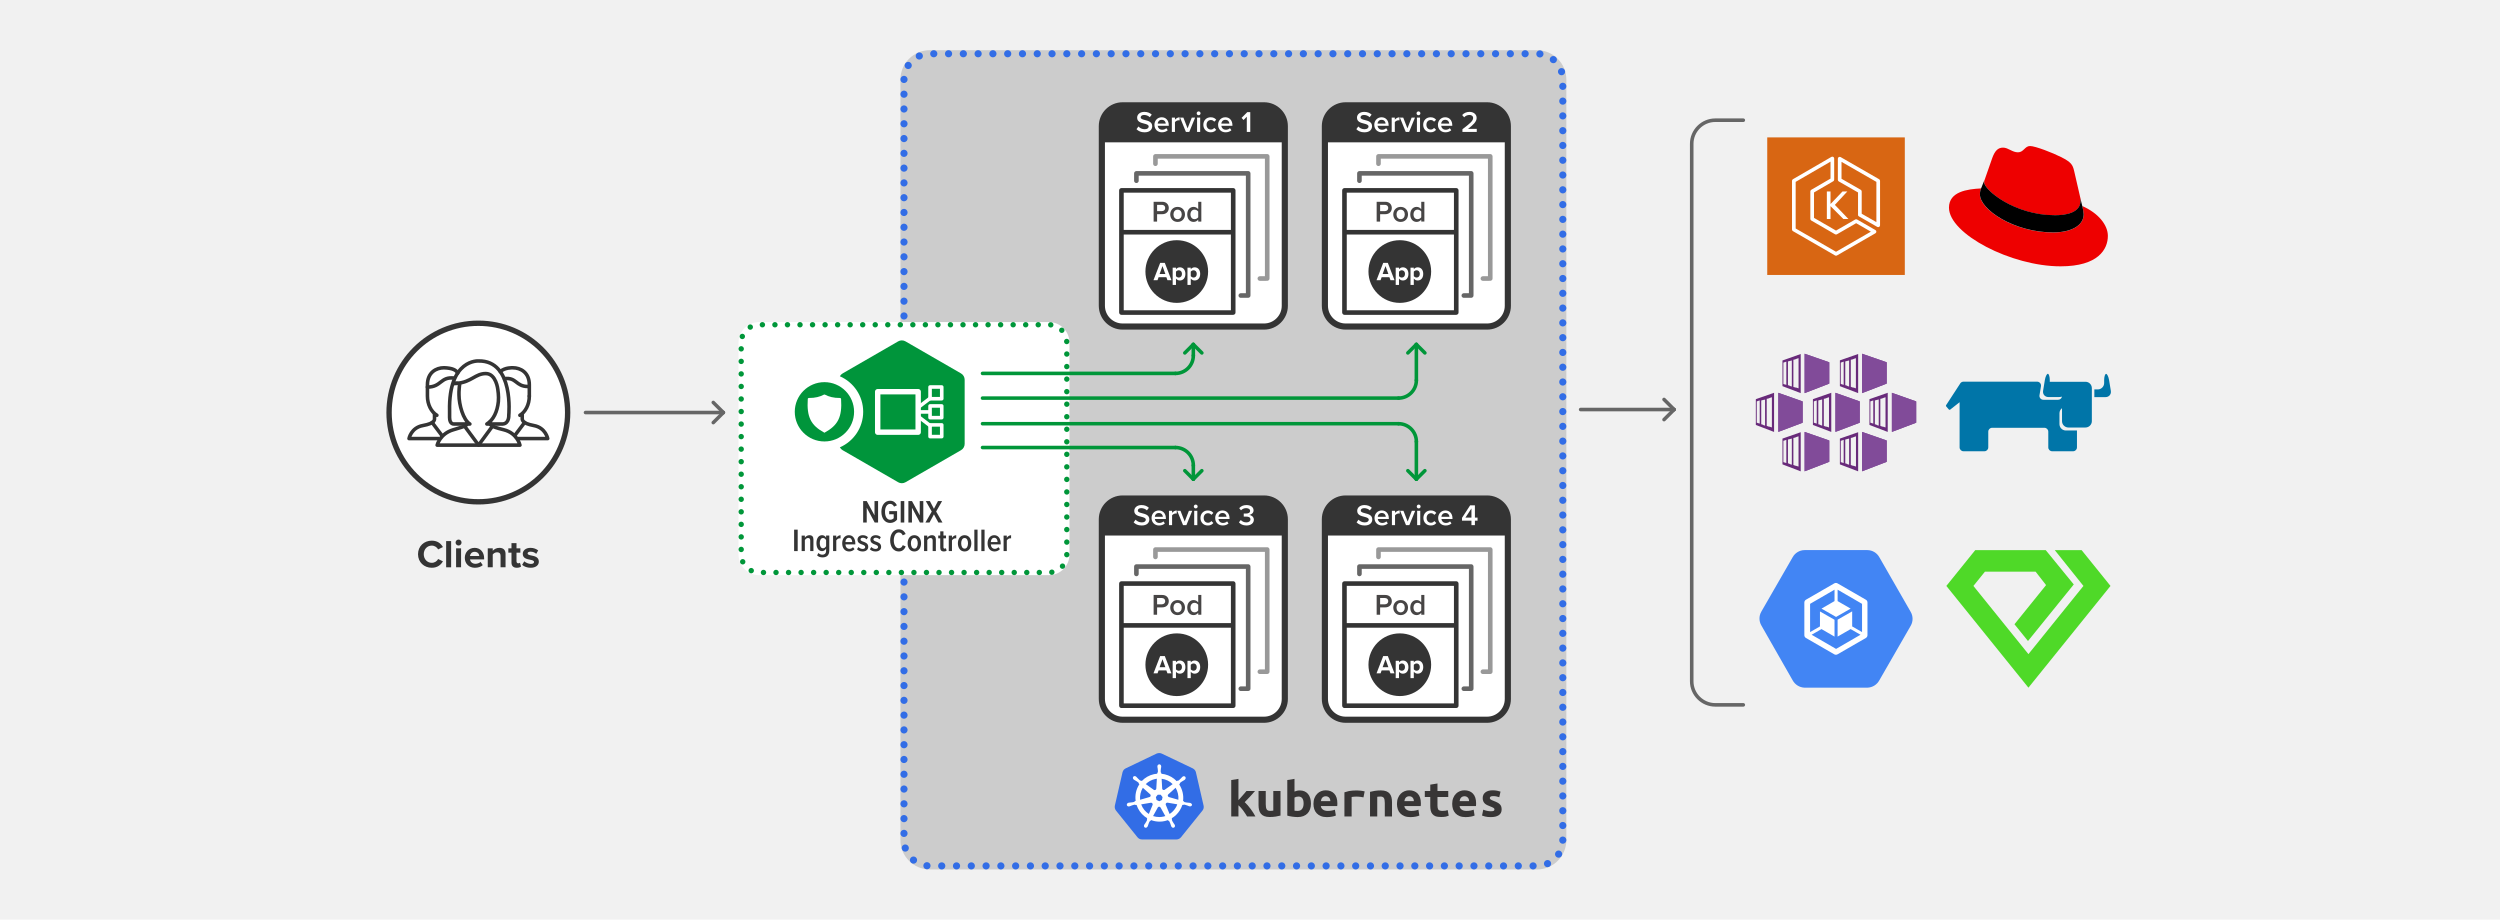 <?xml version="1.0" encoding="utf-8"?>
<!-- Generator: Adobe Illustrator 24.2.3, SVG Export Plug-In . SVG Version: 6.00 Build 0)  -->
<svg version="1.1" xmlns="http://www.w3.org/2000/svg" xmlns:xlink="http://www.w3.org/1999/xlink" x="0px" y="0px"
	 viewBox="0 0 1400 515" style="enable-background:new 0 0 1400 515;" xml:space="preserve">
<style type="text/css">
	.st0{fill:#F1F1F1;}
	.st1{fill:#343434;}
	.st2{fill:none;stroke:#666666;stroke-width:2;stroke-linecap:round;stroke-linejoin:round;stroke-miterlimit:10;}
	.st3{fill:#814B99;}
	.st4{fill:#682A7A;}
	.st5{fill:#4285F4;}
	.st6{fill:#FFFFFF;}
	.st7{fill:#4FD928;}
	.st8{fill:#CCCCCC;}
	.st9{fill:none;stroke:#CCCCCC;stroke-width:4;stroke-miterlimit:10;}
	.st10{fill:none;stroke:#666666;stroke-width:2;stroke-linecap:round;stroke-miterlimit:10;}
	.st11{fill:none;stroke:#326DE6;stroke-width:4;stroke-linecap:round;stroke-miterlimit:10;stroke-dasharray:0.028,8.251;}
	.st12{fill:#326DE6;}
	.st13{fill:#373535;}
	.st14{fill:#D86613;}
	.st15{fill:none;stroke:#343434;stroke-width:3.441;stroke-linecap:round;stroke-miterlimit:10;}
	.st16{fill:none;stroke:#999999;stroke-width:2.581;stroke-linecap:round;stroke-linejoin:round;stroke-miterlimit:10;}
	.st17{fill:none;stroke:#666666;stroke-width:2.581;stroke-linecap:round;stroke-linejoin:round;stroke-miterlimit:10;}
	.st18{fill:#474545;}
	.st19{fill:none;stroke:#343434;stroke-width:2.581;stroke-linejoin:round;stroke-miterlimit:10;}
	.st20{fill:none;stroke:#343434;stroke-width:2.581;stroke-miterlimit:10;}
	.st21{fill:#EE0000;}
	.st22{fill:none;stroke:#FFFFFF;stroke-width:3;stroke-linecap:round;stroke-miterlimit:10;}
	.st23{fill:none;stroke:#009639;stroke-width:3;stroke-linecap:round;stroke-miterlimit:10;stroke-dasharray:0.025,6.996;}
	.st24{fill:#00953B;}
	.st25{fill:none;stroke:#FFFFFF;stroke-width:3.028;stroke-linecap:round;stroke-linejoin:round;stroke-miterlimit:10;}
	.st26{fill:none;stroke:#FFFFFF;stroke-width:2.014;stroke-linecap:round;stroke-linejoin:round;stroke-miterlimit:10;}
	.st27{fill:none;stroke:#009639;stroke-width:2;stroke-linecap:round;stroke-miterlimit:10;}
	.st28{fill:none;stroke:#009639;stroke-width:2;stroke-linecap:round;stroke-linejoin:round;stroke-miterlimit:10;}
	.st29{fill:#0075A8;}
	.st30{fill:#FFFFFF;stroke:#343434;stroke-width:3;stroke-miterlimit:10;}
	.st31{fill:none;stroke:#343434;stroke-width:2;stroke-linecap:round;stroke-miterlimit:10;}
	.st32{fill:none;stroke:#343434;stroke-width:2;stroke-linejoin:round;stroke-miterlimit:10;}
	.st33{fill:none;stroke:#343434;stroke-width:2;stroke-linecap:round;stroke-linejoin:round;stroke-miterlimit:10;}
	.st34{fill:#FFFFFF;stroke:#343434;stroke-width:2;stroke-linecap:round;stroke-linejoin:round;stroke-miterlimit:10;}
</style>
<g id="Background">
	<rect class="st0" width="1400" height="515"/>
</g>
<g id="Art">
</g>
<g id="Layer_1">
	<g>
		<g>
			<path class="st1" d="M234.09,310.358c0-4.511,3.411-7.591,7.701-7.591c3.345,0,5.215,1.76,6.249,3.586
				l-2.685,1.32c-0.616-1.188-1.936-2.134-3.564-2.134c-2.552,0-4.489,2.046-4.489,4.818
				s1.937,4.818,4.489,4.818c1.628,0,2.948-0.924,3.564-2.134l2.685,1.298
				c-1.056,1.826-2.904,3.608-6.249,3.608C237.501,317.949,234.09,314.869,234.09,310.358z"/>
			<path class="st1" d="M249.842,303.01h2.794v14.676h-2.794V303.01z"/>
			<path class="st1" d="M255.122,303.823c0-0.924,0.77-1.672,1.672-1.672c0.924,0,1.672,0.748,1.672,1.672
				c0,0.925-0.749,1.673-1.672,1.673C255.892,305.496,255.122,304.748,255.122,303.823z M255.408,307.058
				h2.794v10.628h-2.794V307.058z"/>
			<path class="st1" d="M265.793,306.794c3.168,0,5.325,2.376,5.325,5.853v0.616h-7.899
				c0.176,1.343,1.254,2.465,3.059,2.465c0.99,0,2.156-0.396,2.838-1.057l1.232,1.805
				c-1.056,0.968-2.729,1.474-4.379,1.474c-3.234,0-5.677-2.178-5.677-5.589
				C260.292,309.28,262.558,306.794,265.793,306.794z M263.174,311.371h5.237
				c-0.066-1.013-0.77-2.354-2.618-2.354C264.055,309.017,263.307,310.314,263.174,311.371z"/>
			<path class="st1" d="M280.312,311.261c0-1.475-0.77-1.98-1.958-1.98c-1.1,0-1.958,0.616-2.42,1.254
				v7.151h-2.794v-10.628h2.794v1.387c0.682-0.814,1.98-1.65,3.718-1.65
				c2.333,0,3.455,1.32,3.455,3.389v7.503h-2.794V311.261z"/>
			<path class="st1" d="M286.428,315.045V309.5h-1.761v-2.442h1.761v-2.904h2.816v2.904h2.156V309.5h-2.156
				v4.797c0,0.66,0.352,1.166,0.968,1.166c0.418,0,0.814-0.153,0.968-0.308l0.594,2.112
				c-0.418,0.374-1.167,0.682-2.333,0.682C287.484,317.949,286.428,316.938,286.428,315.045z"/>
			<path class="st1" d="M293.6,314.341c0.77,0.727,2.354,1.452,3.674,1.452
				c1.21,0,1.782-0.418,1.782-1.078c0-0.748-0.924-1.012-2.134-1.254
				c-1.826-0.352-4.181-0.792-4.181-3.322c0-1.782,1.562-3.345,4.357-3.345
				c1.804,0,3.234,0.616,4.291,1.452l-1.122,1.914c-0.638-0.682-1.849-1.231-3.146-1.231
				c-1.012,0-1.672,0.374-1.672,0.989c0,0.66,0.836,0.902,2.024,1.145
				c1.826,0.353,4.269,0.836,4.269,3.477c0,1.937-1.65,3.41-4.599,3.41
				c-1.848,0-3.631-0.615-4.753-1.649L293.6,314.341z"/>
		</g>
		<g>
			<g>
				<line class="st2" x1="327.882" y1="231.019" x2="405.072" y2="231.019"/>
			</g>
			<g>
				<line class="st2" x1="405.072" y1="231.019" x2="399.43" y2="236.662"/>
				<line class="st2" x1="405.072" y1="231.019" x2="399.43" y2="225.376"/>
			</g>
		</g>
		<g>
			<path class="st3" d="M1024.399,214.812l-13.826,5.339v-22.066l13.826,4.796V214.812z"/>
			<path class="st4" d="M1005.201,216.954l-0.906-0.297v-15.194l0.906-0.181l0.906-0.363l1.088-0.362v16.924
				l-1.104-0.379L1005.201,216.954z M1001.938,215.883l-0.676-0.181v-13.298l0.725-0.181l0.725-0.181
				l0.709-0.181v14.584l-0.709-0.181L1001.938,215.883z M999.253,215.223l-0.561-0.181v-11.98
				l0.544-0.181l0.544-0.181l0.56-0.181v13.019l-0.478-0.181L999.253,215.223z M998.181,201.875v14.37
				l10.217,3.906v-21.917L998.181,201.875z"/>
			<path class="st3" d="M1056.567,214.812l-13.826,5.339v-22.066l13.826,4.796V214.812z"/>
			<path class="st4" d="M1037.352,216.954l-0.906-0.363v-15.128l0.906-0.181l0.906-0.363l1.038-0.362v16.924
				l-1.038-0.379L1037.352,216.954z M1034.073,215.883l-0.725-0.181v-13.298l0.725-0.181l0.708-0.181
				l0.725-0.181v14.584l-0.725-0.181L1034.073,215.883z M1031.37,215.174l-0.544-0.181v-11.93
				l0.544-0.181l0.544-0.181l0.544-0.181v13.019l-0.544-0.181L1031.37,215.174z M1030.332,201.809
				v14.436l10.234,3.906v-21.917L1030.332,201.809z"/>
			<path class="st3" d="M1024.399,258.613l-13.826,5.323v-22.065l13.826,4.812V258.613L1024.399,258.613z"/>
			<path class="st4" d="M1005.201,260.739l-0.906-0.362v-15.128l0.906-0.181l0.89-0.379l1.088-0.362v16.957
				l-1.088-0.346L1005.201,260.739z M1001.938,259.668l-0.676-0.247v-13.282l0.725-0.181l0.725-0.181
				l0.709-0.181v14.633l-0.709-0.181L1001.938,259.668z M999.253,258.959l-0.561-0.165v-11.931
				l0.544-0.181l0.544-0.181l0.56-0.181v12.986l-0.478-0.165L999.253,258.959z M998.181,245.611v14.436
				l10.217,3.906v-21.917L998.181,245.611z"/>
			<path class="st3" d="M1056.567,258.613l-13.826,5.323v-22.065l13.826,4.812V258.613L1056.567,258.613z"/>
			<path class="st4" d="M1037.352,260.739l-0.906-0.362v-15.128l0.906-0.181l0.906-0.363l1.088-0.362v16.924
				l-1.088-0.346L1037.352,260.739z M1034.073,259.668l-0.725-0.181v-13.348l0.725-0.181l0.708-0.181
				l0.725-0.181v14.633l-0.725-0.181L1034.073,259.668z M1031.37,258.959l-0.544-0.181v-11.914
				l0.544-0.181l0.544-0.181l0.544-0.181v12.986l-0.544-0.181L1031.37,258.959z M1030.332,245.611
				v14.436l10.234,3.906v-21.917L1030.332,245.611z"/>
			<path class="st3" d="M1041.472,236.712l-13.645,5.158V219.97l13.645,4.828V236.712z"/>
			<path class="st4" d="M1022.241,238.838l-0.906-0.363v-15.127l0.906-0.181l0.906-0.363l1.088-0.362v16.924
				l-1.071-0.363L1022.241,238.838z M1018.978,237.767l-0.725-0.181v-13.332l0.725-0.181l0.725-0.181
				l0.709-0.181v14.633l-0.709-0.181L1018.978,237.767z M1016.292,236.877l-0.561-0.165v-11.931
				l0.544-0.181l0.544-0.181l0.543-0.181v12.986l-0.544-0.181L1016.292,236.877z M1015.237,223.529
				v14.436l10.283,3.922V219.953L1015.237,223.529z"/>
			<path class="st3" d="M1009.503,236.712l-13.661,5.158V219.97l13.661,4.828V236.712z"/>
			<path class="st4" d="M990.271,238.838l-0.907-0.363v-15.127l0.907-0.181l0.906-0.363l1.088-0.362v16.924
				l-1.088-0.363L990.271,238.838z M987.025,237.767l-0.725-0.181v-13.332l0.725-0.181l0.725-0.181
				l0.692-0.099v14.535l-0.709-0.181L987.025,237.767z M984.322,236.877l-0.544-0.181v-11.915
				l0.544-0.181l0.577-0.198l0.544-0.181v12.986l-0.544-0.148L984.322,236.877z M983.267,223.529v14.436
				l10.217,3.922V219.953L983.267,223.529z"/>
			<path class="st3" d="M1073.079,236.712l-13.628,5.158V219.97l13.628,4.828V236.712z M1010.574,198.085
				v22.066l13.826-5.339v-11.931L1010.574,198.085z M1042.741,198.085v22.066l13.826-5.339v-11.931
				L1042.741,198.085z M1010.574,241.87v22.065l13.826-5.323v-11.931l-13.826-4.812L1010.574,241.87z
				 M1042.741,241.87v22.065l13.826-5.323v-11.931l-13.826-4.812V241.87z M1027.827,219.97v21.901
				l13.645-5.158v-11.915L1027.827,219.97L1027.827,219.97z M995.841,219.97v21.901l13.661-5.158v-11.915
				L995.841,219.97z"/>
			<path class="st3" d="M1059.451,219.97v21.901l13.628-5.158v-11.915L1059.451,219.97z"/>
			<path class="st4" d="M1053.897,238.838l-0.906-0.363v-15.127l0.906-0.181l0.906-0.363l1.088-0.362v16.924
				l-1.104-0.363L1053.897,238.838z M1050.651,237.767l-0.725-0.181v-13.332l0.725-0.181l0.709-0.181
				l0.725-0.181v14.633l-0.725-0.181L1050.651,237.767z M1047.948,236.877l-0.544-0.181v-11.915
				l0.544-0.181l0.544-0.181l0.544-0.181v12.986l-0.544-0.181L1047.948,236.877z M1046.894,223.529
				v14.436l10.234,3.922V219.953L1046.894,223.529z"/>
		</g>
		<g>
			<path class="st5" d="M1069.98,342.633l-17.583-30.634c-1.346-2.399-3.866-3.9-6.616-3.943h-35.257
				c-2.75,0.042-5.27,1.544-6.616,3.943l-17.583,30.543c-1.359,2.372-1.359,5.286,0,7.658
				l17.583,30.815c1.337,2.426,3.848,3.974,6.616,4.078h35.256c2.77-0.097,5.285-1.647,6.616-4.078
				l17.628-30.634c1.368-2.406,1.351-5.359-0.046-7.749H1069.98z"/>
			<path id="art_5_" class="st6" d="M1044.875,335.835l-15.861-9.154c-0.563-0.317-1.25-0.317-1.813,0
				l-15.861,9.154c-0.563,0.329-0.909,0.934-0.906,1.586v18.308c0.01,0.637,0.354,1.222,0.906,1.541
				l15.861,9.154c0.563,0.317,1.25,0.317,1.813,0l15.861-9.154c0.563-0.329,0.909-0.934,0.906-1.586
				v-18.262C1045.792,336.767,1045.445,336.158,1044.875,335.835z M1042.745,353.962l-5.529-3.172v-8.429
				l-8.157,4.668v9.471l7.296-4.214l5.529,3.172l-13.686,7.93l-13.685-7.93l5.528-3.172l7.296,4.214
				v-9.426l-8.157-4.667v8.384l-5.528,3.172v-15.816l13.685-7.93v6.39l-7.296,4.214l8.157,4.667
				l8.157-4.667l-7.296-4.214v-6.39l13.686,7.93V353.962z"/>
		</g>
		<g>
			<path class="st7" d="M1135.917,385.094l-45.963-56.972l16.189-20.065h39.461l15.707,19.236l-25.634,31.673
				l-7.577-9.392l17.698-21.921l-5.858-7.519h-28.383l-6.445,7.989l30.806,38.185l30.809-38.187
				l-16.069-20.064h15.035l16.189,20.065L1135.917,385.094z"/>
		</g>
		<g>
			<path class="st8" d="M875.16,470.461c0,7.944-6.5,14.444-14.444,14.444H520.68
				c-7.944,0-14.444-6.5-14.444-14.444V44.539c0-7.944,6.5-14.444,14.444-14.444h340.035
				c7.944,0,14.444,6.5,14.444,14.444V470.461z"/>
			<path class="st9" d="M875.16,470.461c0,7.944-6.5,14.444-14.444,14.444H520.68
				c-7.944,0-14.444-6.5-14.444-14.444V44.539c0-7.944,6.5-14.444,14.444-14.444h340.035
				c7.944,0,14.444,6.5,14.444,14.444V470.461z"/>
		</g>
		<g>
			<path class="st10" d="M976.249,67.315h-15.692c-7.258,0-13.197,5.939-13.197,13.197v301.013
				c0,7.258,5.939,13.197,13.197,13.197h15.692"/>
		</g>
		<g>
			<g>
				<line class="st2" x1="885.16" y1="229.341" x2="937.503" y2="229.341"/>
			</g>
			<g>
				<line class="st2" x1="937.503" y1="229.341" x2="931.861" y2="234.984"/>
				<line class="st2" x1="937.503" y1="229.341" x2="931.861" y2="223.699"/>
			</g>
		</g>
		<g>
			<path class="st11" d="M875.16,470.461c0,7.944-6.5,14.444-14.444,14.444H520.68
				c-7.944,0-14.444-6.5-14.444-14.444V44.539c0-7.944,6.5-14.444,14.444-14.444h340.035
				c7.944,0,14.444,6.5,14.444,14.444V470.461z"/>
		</g>
		<g>
			<path class="st12" d="M674.006,451.135l-4.286-18.62c-0.206-0.96-0.892-1.783-1.783-2.229
				l-17.352-8.264c-0.446-0.206-0.926-0.309-1.406-0.309s-0.994,0.103-1.44,0.274l-17.352,8.299
				c-0.892,0.411-1.543,1.234-1.783,2.229l-4.286,18.62c-0.206,0.994,0.034,2.023,0.652,2.812
				l12.002,14.917c0.617,0.789,1.577,1.234,2.572,1.234h19.238c0.994,0,1.955-0.446,2.572-1.234
				l12.002-14.917C674.006,453.158,674.246,452.129,674.006,451.135z"/>
			<path class="st6" d="M666.565,449.66L666.565,449.66L666.565,449.66
				C666.531,449.66,666.531,449.66,666.565,449.66h-0.034c-0.034,0-0.069,0-0.069-0.034
				c-0.069,0-0.137-0.034-0.206-0.034c-0.24-0.034-0.446-0.069-0.652-0.069c-0.103,0-0.206,0-0.343-0.034
				h-0.034c-0.72-0.069-1.303-0.137-1.852-0.309c-0.24-0.103-0.309-0.24-0.377-0.377
				c0-0.034-0.034-0.034-0.034-0.069l0,0l-0.446-0.137c0.206-1.577,0.137-3.223-0.24-4.835
				c-0.377-1.612-1.029-3.121-1.92-4.492l0.343-0.309v-0.069c0-0.171,0.034-0.343,0.172-0.514
				c0.411-0.377,0.926-0.686,1.543-1.063l0,0c0.103-0.069,0.206-0.103,0.309-0.171
				c0.206-0.103,0.377-0.206,0.583-0.343c0.034-0.034,0.103-0.069,0.171-0.137
				c0.034-0.034,0.069-0.034,0.069-0.069l0,0c0.48-0.411,0.583-1.097,0.24-1.543
				c-0.172-0.24-0.48-0.377-0.789-0.377c-0.274,0-0.514,0.103-0.754,0.274l0,0l0,0
				c-0.034,0.034-0.034,0.034-0.069,0.069c-0.069,0.034-0.103,0.103-0.171,0.137
				c-0.171,0.171-0.309,0.309-0.446,0.48c-0.069,0.069-0.137,0.171-0.24,0.24l0,0
				c-0.48,0.514-0.926,0.926-1.372,1.234c-0.103,0.069-0.206,0.103-0.309,0.103
				c-0.069,0-0.137,0-0.206-0.034h-0.069l0,0l-0.411,0.274c-0.446-0.48-0.926-0.892-1.406-1.303
				c-2.058-1.612-4.561-2.606-7.167-2.846l-0.034-0.446c-0.034-0.034-0.034-0.034-0.069-0.069
				c-0.103-0.103-0.24-0.206-0.274-0.446c-0.034-0.549,0.034-1.166,0.103-1.852v-0.034
				c0-0.103,0.034-0.24,0.069-0.343c0.034-0.206,0.069-0.411,0.103-0.652v-0.206v-0.103l0,0l0,0
				c0-0.617-0.48-1.132-1.063-1.132c-0.274,0-0.549,0.137-0.754,0.343s-0.309,0.48-0.309,0.789l0,0
				l0,0v0.069v0.206c0,0.24,0.034,0.446,0.103,0.652c0.034,0.103,0.034,0.206,0.069,0.343v0.034
				c0.069,0.686,0.171,1.303,0.103,1.852c-0.034,0.24-0.171,0.343-0.274,0.446
				c-0.034,0.034-0.034,0.034-0.069,0.069l0,0l-0.034,0.446c-0.617,0.069-1.234,0.137-1.852,0.274
				c-2.64,0.583-4.972,1.92-6.79,3.841l-0.343-0.24h-0.069c-0.069,0-0.137,0.034-0.206,0.034
				c-0.103,0-0.206-0.034-0.309-0.103c-0.446-0.309-0.892-0.754-1.372-1.269l0,0
				c-0.069-0.069-0.137-0.171-0.24-0.24c-0.137-0.171-0.274-0.309-0.446-0.48
				c-0.034-0.034-0.103-0.069-0.171-0.137c-0.034-0.034-0.069-0.034-0.069-0.069l0,0
				c-0.206-0.171-0.48-0.274-0.754-0.274c-0.309,0-0.617,0.137-0.789,0.377
				c-0.343,0.446-0.24,1.132,0.24,1.543l0,0l0,0c0.034,0,0.034,0.034,0.069,0.034
				c0.069,0.034,0.103,0.103,0.171,0.137c0.206,0.137,0.377,0.24,0.583,0.343
				c0.103,0.034,0.206,0.103,0.309,0.171l0,0c0.617,0.377,1.132,0.686,1.543,1.063
				c0.171,0.171,0.171,0.343,0.171,0.514v0.069l0,0l0.343,0.309c-0.069,0.103-0.137,0.171-0.171,0.274
				c-1.715,2.709-2.366,5.898-1.92,9.053l-0.446,0.137c0,0.034-0.034,0.034-0.034,0.069
				c-0.069,0.137-0.171,0.274-0.377,0.377c-0.514,0.171-1.132,0.24-1.852,0.309h-0.034
				c-0.103,0-0.24,0-0.343,0.034c-0.206,0-0.411,0.034-0.652,0.069c-0.069,0-0.137,0.034-0.206,0.034
				c-0.034,0-0.069,0-0.103,0.034l0,0l0,0c-0.617,0.137-0.994,0.72-0.892,1.269
				c0.103,0.48,0.549,0.789,1.097,0.789c0.103,0,0.172,0,0.274-0.034l0,0l0,0c0.034,0,0.069,0,0.069-0.034
				c0.069,0,0.137-0.034,0.206-0.034c0.24-0.069,0.411-0.137,0.617-0.24
				c0.103-0.034,0.206-0.103,0.309-0.137h0.034c0.652-0.24,1.234-0.446,1.783-0.514h0.069
				c0.206,0,0.343,0.103,0.446,0.171c0.034,0,0.034,0.034,0.069,0.034l0,0l0.48-0.069
				c0.823,2.538,2.4,4.801,4.492,6.447c0.48,0.377,0.96,0.686,1.475,0.994l-0.206,0.446
				c0,0.034,0.034,0.034,0.034,0.069c0.069,0.137,0.137,0.309,0.069,0.549
				c-0.206,0.514-0.514,1.029-0.892,1.612v0.034c-0.069,0.103-0.137,0.171-0.206,0.274
				c-0.137,0.171-0.24,0.343-0.377,0.549c-0.034,0.034-0.069,0.103-0.103,0.171
				c0,0.034-0.034,0.069-0.034,0.069l0,0l0,0c-0.274,0.583-0.069,1.234,0.446,1.475
				c0.137,0.069,0.274,0.103,0.411,0.103c0.411,0,0.823-0.274,1.029-0.652l0,0l0,0
				c0-0.034,0.034-0.069,0.034-0.069c0.034-0.069,0.069-0.137,0.103-0.171
				c0.103-0.24,0.137-0.411,0.206-0.617c0.034-0.103,0.069-0.206,0.103-0.309l0,0
				c0.24-0.686,0.411-1.234,0.72-1.715c0.137-0.206,0.309-0.24,0.446-0.309
				c0.034,0,0.034,0,0.069-0.034l0,0l0.24-0.446c1.509,0.583,3.155,0.892,4.801,0.892
				c0.994,0,2.023-0.103,2.983-0.343c0.617-0.137,1.2-0.309,1.783-0.514l0.206,0.377
				c0.034,0,0.034,0,0.069,0.034c0.171,0.034,0.309,0.103,0.446,0.309
				c0.274,0.48,0.48,1.063,0.72,1.715v0.034c0.034,0.103,0.069,0.206,0.103,0.309
				c0.069,0.206,0.103,0.411,0.206,0.617c0.034,0.069,0.069,0.103,0.103,0.171
				c0,0.034,0.034,0.069,0.034,0.069l0,0l0,0c0.206,0.411,0.617,0.652,1.029,0.652
				c0.137,0,0.274-0.034,0.411-0.103c0.24-0.137,0.446-0.343,0.514-0.617
				c0.069-0.274,0.069-0.583-0.069-0.857l0,0l0,0c0-0.034-0.034-0.034-0.034-0.069
				c-0.034-0.069-0.069-0.137-0.103-0.171c-0.103-0.206-0.24-0.377-0.377-0.549
				c-0.069-0.103-0.137-0.171-0.206-0.274v-0.034c-0.377-0.583-0.72-1.097-0.892-1.612
				c-0.069-0.24,0-0.377,0.034-0.549c0-0.034,0.034-0.034,0.034-0.069l0,0l-0.172-0.411
				c1.817-1.063,3.361-2.572,4.526-4.424c0.617-0.96,1.097-2.023,1.44-3.086l0.411,0.069
				c0.034,0,0.034-0.034,0.069-0.034c0.137-0.069,0.24-0.171,0.446-0.171h0.069
				c0.549,0.069,1.132,0.274,1.783,0.514h0.034c0.103,0.034,0.206,0.103,0.309,0.137
				c0.206,0.103,0.377,0.171,0.617,0.24c0.069,0,0.137,0.034,0.206,0.034c0.034,0,0.069,0,0.103,0.034
				l0,0c0.103,0.034,0.171,0.034,0.274,0.034c0.514,0,0.96-0.343,1.097-0.789
				C667.559,450.381,667.182,449.832,666.565,449.66L666.565,449.66z M650.688,447.98l-1.509,0.72
				l-1.509-0.72l-0.377-1.612l1.029-1.303h1.68l1.029,1.303L650.688,447.98L650.688,447.98z
				 M659.638,444.414c0.274,1.166,0.343,2.332,0.24,3.463l-5.247-1.509
				c-0.48-0.137-0.754-0.617-0.652-1.097c0.034-0.137,0.103-0.274,0.206-0.377l4.149-3.738
				C658.918,442.116,659.364,443.214,659.638,444.414L659.638,444.414z M656.689,439.099l-4.492,3.189
				c-0.377,0.24-0.892,0.171-1.2-0.206c-0.103-0.103-0.137-0.24-0.171-0.377l-0.309-5.59
				C652.883,436.39,655.043,437.453,656.689,439.099L656.689,439.099z M646.744,436.287
				c0.377-0.069,0.72-0.137,1.097-0.206l-0.309,5.487c-0.034,0.48-0.411,0.892-0.926,0.892
				c-0.137,0-0.309-0.034-0.411-0.103l-4.561-3.258C643.041,437.693,644.79,436.732,646.744,436.287
				L646.744,436.287z M639.989,441.156l4.081,3.635c0.377,0.309,0.411,0.892,0.103,1.269
				c-0.103,0.137-0.24,0.24-0.411,0.274l-5.315,1.543
				C638.24,445.545,638.754,443.179,639.989,441.156L639.989,441.156z M639.063,450.449l5.452-0.926
				c0.446-0.034,0.857,0.274,0.96,0.72c0.034,0.206,0.034,0.377-0.034,0.549l0,0l-2.092,5.041
				C641.429,454.598,639.886,452.712,639.063,450.449L639.063,450.449z M651.579,457.273
				c-0.789,0.171-1.577,0.274-2.4,0.274c-1.2,0-2.366-0.206-3.463-0.549l2.709-4.904
				c0.274-0.309,0.72-0.446,1.097-0.24c0.172,0.103,0.309,0.24,0.411,0.377l0,0l2.64,4.767
				C652.265,457.102,651.922,457.17,651.579,457.273L651.579,457.273z M658.266,452.507
				c-0.857,1.372-1.989,2.469-3.292,3.326l-2.16-5.178c-0.103-0.411,0.069-0.857,0.48-1.063
				c0.137-0.069,0.309-0.103,0.48-0.103l5.487,0.926C659.055,451.169,658.712,451.855,658.266,452.507
				L658.266,452.507z"/>
			<path class="st13" d="M693.532,448.068c0.397-0.431,0.808-0.88,1.232-1.347
				c0.424-0.467,0.835-0.93,1.232-1.388c0.397-0.458,0.772-0.894,1.124-1.307
				c0.352-0.413,0.654-0.772,0.907-1.078h4.802c-0.958,1.1-1.893,2.151-2.805,3.151
				c-0.913,1.001-1.911,2.033-2.995,3.097c0.542,0.489,1.102,1.073,1.68,1.751
				c0.578,0.679,1.138,1.38,1.681,2.104c0.542,0.724,1.039,1.448,1.491,2.172
				c0.451,0.724,0.831,1.385,1.138,1.982h-4.644c-0.289-0.471-0.618-0.991-0.988-1.562
				c-0.37-0.57-0.762-1.141-1.177-1.711c-0.415-0.57-0.852-1.118-1.312-1.644
				c-0.46-0.525-0.916-0.969-1.366-1.331v6.249h-4.039v-20.383l4.039-0.651V448.068z"/>
			<path class="st13" d="M717.086,456.717c-0.687,0.199-1.572,0.384-2.656,0.556
				c-1.084,0.172-2.223,0.257-3.415,0.257c-1.211,0-2.218-0.163-3.022-0.488
				c-0.804-0.325-1.441-0.781-1.911-1.369c-0.47-0.587-0.804-1.287-1.003-2.101
				c-0.199-0.813-0.298-1.708-0.298-2.683v-7.942h4.039v7.454c0,1.301,0.172,2.241,0.515,2.819
				c0.343,0.579,0.985,0.867,1.924,0.867c0.289,0,0.596-0.014,0.922-0.041s0.614-0.058,0.867-0.095
				v-11.005h4.039V456.717z"/>
			<path class="st13" d="M734.135,450.076c0,1.138-0.167,2.168-0.501,3.09
				c-0.335,0.922-0.818,1.708-1.45,2.358c-0.633,0.65-1.41,1.152-2.331,1.504
				c-0.922,0.352-1.97,0.529-3.144,0.529c-0.488,0-0.999-0.023-1.531-0.068
				c-0.533-0.045-1.057-0.104-1.572-0.176c-0.515-0.072-1.008-0.158-1.477-0.258
				c-0.47-0.099-0.885-0.203-1.247-0.312v-19.922l4.039-0.651v7.101
				c0.451-0.199,0.922-0.352,1.41-0.461c0.488-0.108,1.012-0.163,1.572-0.163
				c1.012,0,1.906,0.176,2.683,0.529c0.777,0.352,1.427,0.854,1.952,1.504
				c0.524,0.65,0.922,1.432,1.193,2.345C734,447.94,734.135,448.956,734.135,450.076z
				 M730.015,449.968c0-2.602-0.958-3.903-2.873-3.903c-0.416,0-0.827,0.054-1.233,0.163
				c-0.407,0.108-0.737,0.244-0.989,0.407v7.345c0.199,0.036,0.451,0.068,0.759,0.095
				c0.307,0.027,0.641,0.041,1.003,0.041c1.102,0,1.933-0.38,2.494-1.138
				C729.735,452.218,730.015,451.215,730.015,449.968z"/>
			<path class="st13" d="M735.536,450.185c0-1.265,0.194-2.372,0.583-3.32
				c0.388-0.949,0.899-1.739,1.531-2.372c0.632-0.632,1.359-1.111,2.182-1.437
				c0.822-0.325,1.667-0.488,2.534-0.488c2.023,0,3.623,0.619,4.797,1.857
				c1.174,1.238,1.762,3.059,1.762,5.462c0,0.235-0.009,0.493-0.027,0.773
				c-0.018,0.28-0.036,0.529-0.054,0.745h-9.162c0.09,0.831,0.479,1.491,1.166,1.979
				c0.687,0.488,1.608,0.732,2.765,0.732c0.741,0,1.468-0.068,2.182-0.203
				c0.714-0.136,1.296-0.302,1.748-0.501l0.542,3.28c-0.217,0.108-0.506,0.217-0.867,0.325
				c-0.362,0.108-0.764,0.203-1.206,0.285c-0.443,0.081-0.917,0.149-1.423,0.203
				c-0.506,0.054-1.012,0.081-1.518,0.081c-1.283,0-2.399-0.19-3.347-0.569
				c-0.949-0.38-1.735-0.899-2.358-1.558c-0.623-0.659-1.084-1.441-1.382-2.345
				C735.685,452.209,735.536,451.233,735.536,450.185z M745.023,448.64
				c-0.018-0.343-0.077-0.678-0.176-1.003c-0.099-0.325-0.253-0.614-0.461-0.867
				c-0.208-0.253-0.47-0.461-0.786-0.623c-0.316-0.163-0.709-0.244-1.179-0.244
				c-0.452,0-0.84,0.077-1.166,0.23c-0.325,0.154-0.596,0.357-0.813,0.61
				c-0.217,0.253-0.384,0.547-0.501,0.881c-0.118,0.335-0.203,0.673-0.258,1.017H745.023z"/>
			<path class="st13" d="M763.542,446.526c-0.362-0.09-1.201-0.185-1.689-0.285
				c-0.488-0.099-1.843-0.149-2.403-0.149c-0.253,0-0.971,0.023-1.323,0.068
				c-0.352,0.045-1.034,0.095-1.215,0.149v10.896h-4.039V443.707c0.723-0.253,1.576-0.492,2.561-0.718
				c0.985-0.226,2.913-0.339,4.124-0.339c0.217,0,0.894,0.014,1.201,0.041
				c0.307,0.027,1.029,0.063,1.337,0.108c0.307,0.045,0.822,0.099,1.129,0.163
				c0.307,0.063,0.777,0.14,0.994,0.23L763.542,446.526z"/>
			<path class="st13" d="M767.218,443.436c0.687-0.199,1.572-0.384,2.656-0.556
				c1.084-0.171,2.223-0.257,3.415-0.257c1.21,0,2.218,0.158,3.022,0.474
				c0.804,0.316,1.441,0.764,1.911,1.342c0.47,0.579,0.804,1.265,1.003,2.06
				c0.198,0.795,0.298,1.681,0.298,2.656v8.05h-4.039v-7.562c0-1.301-0.172-2.223-0.515-2.765
				c-0.344-0.542-0.985-0.813-1.924-0.813c-0.289,0-0.596,0.014-0.922,0.041
				c-0.326,0.027-0.615,0.059-0.867,0.095v11.005h-4.039V443.436z"/>
			<path class="st13" d="M782.298,450.185c0-1.265,0.194-2.372,0.583-3.32
				c0.388-0.949,0.899-1.739,1.532-2.372c0.632-0.632,1.359-1.111,2.182-1.437
				s1.667-0.488,2.534-0.488c2.023,0,3.623,0.619,4.798,1.857c1.174,1.238,1.762,3.059,1.762,5.462
				c0,0.235-0.009,0.493-0.027,0.773c-0.018,0.28-0.036,0.529-0.054,0.745h-9.161
				c0.09,0.831,0.479,1.491,1.166,1.979c0.686,0.488,1.608,0.732,2.765,0.732
				c0.741,0,1.468-0.068,2.182-0.203c0.713-0.136,1.296-0.302,1.748-0.501l0.542,3.28
				c-0.217,0.108-0.506,0.217-0.867,0.325c-0.362,0.108-0.764,0.203-1.206,0.285
				c-0.443,0.081-0.917,0.149-1.423,0.203c-0.506,0.054-1.012,0.081-1.518,0.081
				c-1.283,0-2.399-0.19-3.347-0.569c-0.949-0.38-1.735-0.899-2.358-1.558
				c-0.624-0.659-1.084-1.441-1.383-2.345C782.447,452.209,782.298,451.233,782.298,450.185z
				 M791.784,448.64c-0.018-0.343-0.077-0.678-0.176-1.003c-0.099-0.325-0.253-0.614-0.461-0.867
				c-0.208-0.253-0.47-0.461-0.786-0.623c-0.316-0.163-0.71-0.244-1.179-0.244
				c-0.452,0-0.84,0.077-1.165,0.23c-0.325,0.154-0.596,0.357-0.813,0.61
				c-0.217,0.253-0.384,0.547-0.501,0.881c-0.118,0.335-0.203,0.673-0.258,1.017H791.784z"/>
			<path class="st13" d="M800.952,439.397l4.039-0.65v4.201h6.033v3.361h-6.033v5.014
				c0,0.85,0.149,1.527,0.447,2.033c0.298,0.506,1.355,0.759,2.259,0.759
				c0.434,0,1.296-0.041,1.757-0.122c0.461-0.081,0.881-0.194,1.26-0.339l0.569,3.144
				c-0.488,0.199-1.03,0.371-1.626,0.515c-0.596,0.144-1.743,0.217-2.611,0.217
				c-1.102,0-2.471-0.149-3.194-0.447c-0.723-0.298-1.301-0.714-1.735-1.247
				c-0.434-0.533-0.737-1.179-0.908-1.938c-0.172-0.759-0.258-1.599-0.258-2.521v-5.069h-3.061
				v-3.361h3.061V439.397z"/>
			<path class="st13" d="M813.23,450.185c0-1.265,0.194-2.372,0.583-3.32
				c0.388-0.949,0.899-1.739,1.532-2.372c0.632-0.632,1.359-1.111,2.182-1.437
				s1.667-0.488,2.534-0.488c2.023,0,3.623,0.619,4.798,1.857c1.174,1.238,1.762,3.059,1.762,5.462
				c0,0.235-0.009,0.493-0.027,0.773c-0.018,0.28-0.036,0.529-0.054,0.745h-9.161
				c0.09,0.831,0.479,1.491,1.166,1.979c0.687,0.488,1.608,0.732,2.765,0.732
				c0.741,0,1.468-0.068,2.182-0.203c0.713-0.136,1.296-0.302,1.748-0.501l0.542,3.28
				c-0.217,0.108-0.506,0.217-0.867,0.325c-0.362,0.108-0.764,0.203-1.206,0.285
				c-0.443,0.081-0.917,0.149-1.423,0.203c-0.506,0.054-1.012,0.081-1.518,0.081
				c-1.283,0-2.399-0.19-3.347-0.569c-0.949-0.38-1.735-0.899-2.358-1.558
				c-0.624-0.659-1.084-1.441-1.383-2.345C813.379,452.209,813.23,451.233,813.23,450.185z
				 M822.717,448.64c-0.018-0.343-0.077-0.678-0.176-1.003c-0.1-0.325-0.253-0.614-0.461-0.867
				c-0.208-0.253-0.47-0.461-0.786-0.623c-0.316-0.163-0.71-0.244-1.179-0.244
				c-0.452,0-0.84,0.077-1.165,0.23c-0.326,0.154-0.596,0.357-0.813,0.61
				c-0.217,0.253-0.384,0.547-0.501,0.881c-0.118,0.335-0.203,0.673-0.258,1.017H822.717z"/>
			<path class="st13" d="M834.867,454.305c0.741,0,1.265-0.072,1.572-0.217
				c0.307-0.144,0.461-0.424,0.461-0.84c0-0.325-0.199-0.61-0.596-0.854
				c-0.398-0.244-1.003-0.519-1.816-0.827c-0.633-0.235-1.206-0.479-1.721-0.732
				c-0.515-0.253-0.953-0.556-1.315-0.908c-0.362-0.352-0.642-0.773-0.84-1.26
				c-0.199-0.488-0.298-1.075-0.298-1.762c0-1.337,0.497-2.394,1.491-3.171
				c0.994-0.777,2.358-1.166,4.093-1.166c0.867,0,1.698,0.077,2.494,0.23
				c0.795,0.154,1.427,0.321,1.897,0.501l-0.705,3.144c-0.47-0.163-0.98-0.307-1.532-0.434
				c-0.551-0.126-1.17-0.19-1.857-0.19c-1.265,0-1.897,0.352-1.897,1.057
				c0,0.163,0.027,0.307,0.081,0.434c0.054,0.127,0.163,0.249,0.325,0.366
				c0.163,0.118,0.384,0.245,0.664,0.381c0.28,0.137,0.637,0.287,1.071,0.451
				c0.885,0.328,1.617,0.652,2.196,0.97c0.578,0.319,1.034,0.663,1.369,1.033
				c0.334,0.37,0.569,0.78,0.705,1.231c0.136,0.451,0.203,0.974,0.203,1.568
				c0,1.406-0.529,2.47-1.586,3.192c-1.057,0.721-2.552,1.082-4.486,1.082
				c-1.265,0-2.317-0.108-3.158-0.325c-0.84-0.217-1.423-0.397-1.748-0.542l0.678-3.28
				c0.687,0.271,1.391,0.484,2.114,0.637C833.449,454.228,834.163,454.305,834.867,454.305z"/>
		</g>
		<g>
			<rect id="Orange_Light_BG_5_" x="989.654" y="76.943" class="st14" width="77.038" height="77.038"/>
			<g id="Product_Icon_5_">
				<path class="st6" d="M1028.173,143.206c-0.177,0-0.354-0.046-0.514-0.137l-23.625-13.641
					c-0.318-0.184-0.514-0.523-0.514-0.89v-27.282c0-0.367,0.196-0.706,0.514-0.89l21.571-12.511
					c0.318-0.183,0.709-0.183,1.027,0c0.318,0.184,0.514,0.523,0.514,0.89v11.864
					c0,0.367-0.196,0.706-0.514,0.89l-10.785,6.278v14.231l12.326,7.12l10.754-6.215
					c0.318-0.183,0.709-0.184,1.026-0.001l10.302,5.927c0.318,0.184,0.515,0.523,0.515,0.89
					c0,0.367-0.196,0.707-0.514,0.891l-21.57,12.449C1028.528,143.16,1028.35,143.206,1028.173,143.206z
					 M1005.575,127.945l22.598,13.048l19.513-11.263l-8.244-4.743l-10.755,6.216
					c-0.318,0.183-0.71,0.183-1.028,0l-13.353-7.714c-0.318-0.184-0.514-0.523-0.514-0.89V107.183
					c0-0.367,0.196-0.706,0.514-0.89l10.785-6.278v-9.491l-19.516,11.325V127.945z"/>
				<path class="st6" d="M1051.793,127.203c-0.177,0-0.355-0.045-0.514-0.136l-10.317-5.906
					c-0.32-0.184-0.517-0.524-0.464-0.891v-12.494l-10.783-6.164
					c-0.319-0.184-0.516-0.523-0.516-0.89V88.858c0-0.367,0.196-0.706,0.516-0.89
					c0.319-0.183,0.712-0.183,1.032,0l21.562,12.397c0.319,0.184,0.516,0.523,0.516,0.89v24.92
					c0,0.367-0.197,0.705-0.515,0.889C1052.15,127.157,1051.972,127.203,1051.793,127.203z
					 M1042.553,119.688l8.217,4.699v-22.539l-19.516-11.211v9.477l10.784,6.19
					c0.318,0.183,0.515,0.522,0.515,0.889V119.688z"/>
				<g>
					<path class="st6" d="M1023.037,122.642v-15.408h2.054v7.02l6.692-7.02h2.711l-6.959,7.494l7.57,7.913
						h-2.825l-7.19-7.213v7.213H1023.037z"/>
				</g>
			</g>
		</g>
		<g>
			<g>
				<path class="st6" d="M719.494,171.246c0,6.394-5.231,11.625-11.625,11.625h-79.206
					c-6.394,0-11.625-5.231-11.625-11.625V70.609c0-6.394,5.231-11.625,11.625-11.625h79.206
					c6.394,0,11.625,5.231,11.625,11.625V171.246z"/>
				<path class="st15" d="M719.494,171.246c0,6.394-5.231,11.625-11.625,11.625h-79.206
					c-6.394,0-11.625-5.231-11.625-11.625V70.609c0-6.394,5.231-11.625,11.625-11.625h79.206
					c6.394,0,11.625,5.231,11.625,11.625V171.246z"/>
			</g>
			<path class="st1" d="M719.493,79.719H617.037V69.508c0-5.813,4.712-10.525,10.525-10.525h81.407
				c5.813,0,10.525,4.712,10.525,10.525V79.719z"/>
			<g>
				<g>
					<path class="st6" d="M637.525,70.837c0.765,0.814,1.961,1.528,3.507,1.528
						c1.595,0,2.227-0.78,2.227-1.512c0-0.997-1.18-1.296-2.526-1.646
						c-1.811-0.448-3.938-0.98-3.938-3.323c0-1.828,1.611-3.24,4.038-3.24
						c1.728,0,3.124,0.549,4.153,1.546l-1.113,1.445c-0.863-0.864-2.043-1.263-3.207-1.263
						c-1.146,0-1.877,0.548-1.877,1.379c0,0.864,1.13,1.146,2.442,1.479
						c1.828,0.466,4.005,1.03,4.005,3.44c0,1.844-1.297,3.423-4.287,3.423
						c-2.044,0-3.523-0.715-4.504-1.762L637.525,70.837z"/>
					<path class="st6" d="M650.553,65.669c2.41,0,3.955,1.845,3.955,4.37v0.416h-6.198
						c0.133,1.213,1.047,2.21,2.56,2.21c0.78,0,1.711-0.316,2.276-0.881l0.798,1.146
						c-0.798,0.765-1.978,1.163-3.257,1.163c-2.41,0-4.204-1.679-4.204-4.221
						C646.482,67.547,648.177,65.669,650.553,65.669z M648.293,69.225h4.521
						c-0.033-0.947-0.682-2.127-2.261-2.127C649.058,67.098,648.376,68.244,648.293,69.225z"/>
					<path class="st6" d="M656.236,65.868h1.745v1.18c0.598-0.764,1.562-1.362,2.608-1.362v1.729
						c-0.149-0.033-0.332-0.05-0.548-0.05c-0.731,0-1.712,0.498-2.061,1.063v5.467h-1.745V65.868z"/>
					<path class="st6" d="M660.839,65.868h1.861l2.343,6.016l2.343-6.016h1.878l-3.273,8.026h-1.878
						L660.839,65.868z"/>
					<path class="st6" d="M670.145,63.459c0-0.599,0.498-1.08,1.08-1.08
						c0.598,0,1.08,0.481,1.08,1.08c0,0.598-0.482,1.08-1.08,1.08
						C670.643,64.539,670.145,64.057,670.145,63.459z M670.36,65.868h1.745v8.026h-1.745V65.868z"/>
					<path class="st6" d="M678.02,65.669c1.562,0,2.51,0.665,3.074,1.429l-1.146,1.063
						c-0.448-0.631-1.063-0.947-1.844-0.947c-1.463,0-2.427,1.097-2.427,2.659
						c0,1.562,0.964,2.675,2.427,2.675c0.78,0,1.396-0.332,1.844-0.946l1.146,1.063
						c-0.564,0.764-1.512,1.429-3.074,1.429c-2.442,0-4.153-1.778-4.153-4.221
						C673.866,67.447,675.577,65.669,678.02,65.669z"/>
					<path class="st6" d="M686.195,65.669c2.41,0,3.955,1.845,3.955,4.37v0.416h-6.198
						c0.133,1.213,1.047,2.21,2.56,2.21c0.78,0,1.711-0.316,2.276-0.881l0.798,1.146
						c-0.798,0.765-1.978,1.163-3.257,1.163c-2.41,0-4.204-1.679-4.204-4.221
						C682.125,67.547,683.819,65.669,686.195,65.669z M683.936,69.225h4.521
						c-0.033-0.947-0.682-2.127-2.261-2.127C684.7,67.098,684.019,68.244,683.936,69.225z"/>
					<path class="st6" d="M698.209,65.337l-1.812,1.877l-1.13-1.18l3.19-3.224h1.695v11.084h-1.944
						V65.337z"/>
				</g>
			</g>
			<g>
				<path class="st16" d="M647.045,91.691v-4.105c0-0.015,0.012-0.027,0.027-0.027h62.544
					c0.015,0,0.027,0.012,0.027,0.027v68.364c0,0.015-0.012,0.027-0.027,0.027l-4.095,0.004"/>
			</g>
			<g>
				<path class="st17" d="M636.383,101.207v-4.103c0-0.015,0.012-0.027,0.027-0.027h62.544
					c0.015,0,0.027,0.012,0.027,0.027v68.364c0,0.015-0.012,0.027-0.027,0.027h-4.103"/>
			</g>
			<g>
				<g>
					<g>
						<path class="st18" d="M646.025,112.997h4.869c2.326,0,3.622,1.596,3.622,3.474
							c0,1.877-1.312,3.473-3.622,3.473h-2.925v4.138h-1.944V112.997z M650.628,114.709h-2.658v3.522h2.658
							c1.097,0,1.895-0.697,1.895-1.761S651.725,114.709,650.628,114.709z"/>
						<path class="st18" d="M655.331,120.06c0-2.293,1.578-4.204,4.12-4.204c2.576,0,4.138,1.911,4.138,4.204
							c0,2.31-1.562,4.221-4.138,4.221C656.909,124.28,655.331,122.369,655.331,120.06z M661.778,120.06
							c0-1.412-0.831-2.659-2.327-2.659c-1.479,0-2.31,1.247-2.31,2.659
							c0,1.429,0.831,2.675,2.31,2.675C660.947,122.734,661.778,121.488,661.778,120.06z"/>
						<path class="st18" d="M671,122.984c-0.614,0.797-1.545,1.296-2.575,1.296
							c-2.061,0-3.572-1.562-3.572-4.204c0-2.592,1.495-4.221,3.572-4.221c0.997,0,1.928,0.465,2.575,1.312
							v-4.171h1.745v11.084H671V122.984z M671,118.48c-0.398-0.598-1.246-1.08-2.077-1.08
							c-1.379,0-2.26,1.114-2.26,2.676c0,1.545,0.881,2.658,2.26,2.658
							c0.831,0,1.679-0.465,2.077-1.063V118.48z"/>
					</g>
				</g>
				<g>
					<path class="st19" d="M690.597,174.996c0,0.015-0.012,0.027-0.027,0.027h-62.544
						c-0.015,0-0.027-0.012-0.027-0.027v-68.364c0-0.015,0.012-0.027,0.027-0.027h62.544
						c0.015,0,0.027,0.012,0.027,0.027V174.996z"/>
				</g>
				<line class="st20" x1="628" y1="130.043" x2="690.597" y2="130.043"/>
				<g>
					<circle class="st1" cx="658.99" cy="152.061" r="17.553"/>
					<g>
						<g>
							<path class="st6" d="M653.157,155.229h-4.333l-0.611,1.673h-2.268l3.751-9.699h2.589l3.737,9.699
								h-2.254L653.157,155.229z M649.377,153.44h3.214l-1.6-4.45L649.377,153.44z"/>
							<path class="st6" d="M656.695,159.577v-9.699h1.847v0.887c0.538-0.684,1.309-1.062,2.167-1.062
								c1.803,0,3.112,1.338,3.112,3.679c0,2.342-1.31,3.693-3.112,3.693
								c-0.829,0-1.6-0.349-2.167-1.075v3.577H656.695z M660.127,151.347
								c-0.596,0-1.279,0.349-1.585,0.8v2.486c0.306,0.437,0.989,0.8,1.585,0.8
								c1.062,0,1.774-0.829,1.774-2.051C661.901,152.175,661.188,151.347,660.127,151.347z"/>
							<path class="st6" d="M664.982,159.577v-9.699h1.847v0.887c0.538-0.684,1.309-1.062,2.167-1.062
								c1.803,0,3.112,1.338,3.112,3.679c0,2.342-1.31,3.693-3.112,3.693
								c-0.829,0-1.6-0.349-2.167-1.075v3.577H664.982z M668.414,151.347
								c-0.596,0-1.279,0.349-1.585,0.8v2.486c0.306,0.437,0.989,0.8,1.585,0.8
								c1.062,0,1.774-0.829,1.774-2.051C670.188,152.175,669.476,151.347,668.414,151.347z"/>
						</g>
					</g>
				</g>
			</g>
		</g>
		<g>
			<g>
				<path class="st6" d="M844.394,171.246c0,6.394-5.231,11.625-11.625,11.625h-79.206
					c-6.394,0-11.625-5.231-11.625-11.625V70.609c0-6.394,5.231-11.625,11.625-11.625h79.206
					c6.394,0,11.625,5.231,11.625,11.625V171.246z"/>
				<path class="st15" d="M844.394,171.246c0,6.394-5.231,11.625-11.625,11.625h-79.206
					c-6.394,0-11.625-5.231-11.625-11.625V70.609c0-6.394,5.231-11.625,11.625-11.625h79.206
					c6.394,0,11.625,5.231,11.625,11.625V171.246z"/>
			</g>
			<path class="st1" d="M844.393,79.719H741.937V69.508c0-5.813,4.712-10.525,10.525-10.525h81.407
				c5.813,0,10.525,4.712,10.525,10.525V79.719z"/>
			<g>
				<g>
					<path class="st6" d="M760.64,70.837c0.765,0.814,1.961,1.528,3.507,1.528
						c1.595,0,2.227-0.78,2.227-1.512c0-0.997-1.18-1.296-2.526-1.646
						c-1.811-0.448-3.938-0.98-3.938-3.323c0-1.828,1.611-3.24,4.038-3.24
						c1.728,0,3.123,0.549,4.153,1.546l-1.113,1.445c-0.863-0.864-2.044-1.263-3.207-1.263
						c-1.146,0-1.877,0.548-1.877,1.379c0,0.864,1.13,1.146,2.442,1.479
						c1.828,0.466,4.005,1.03,4.005,3.44c0,1.844-1.297,3.423-4.287,3.423
						c-2.044,0-3.523-0.715-4.504-1.762L760.64,70.837z"/>
					<path class="st6" d="M773.667,65.669c2.41,0,3.955,1.845,3.955,4.37v0.416h-6.198
						c0.133,1.213,1.047,2.21,2.56,2.21c0.78,0,1.711-0.316,2.276-0.881l0.798,1.146
						c-0.798,0.765-1.978,1.163-3.257,1.163c-2.41,0-4.204-1.679-4.204-4.221
						C769.597,67.547,771.291,65.669,773.667,65.669z M771.407,69.225h4.521
						c-0.033-0.947-0.682-2.127-2.261-2.127C772.172,67.098,771.49,68.244,771.407,69.225z"/>
					<path class="st6" d="M779.351,65.868h1.745v1.18c0.598-0.764,1.562-1.362,2.608-1.362v1.729
						c-0.149-0.033-0.332-0.05-0.548-0.05c-0.731,0-1.712,0.498-2.061,1.063v5.467h-1.745V65.868z"/>
					<path class="st6" d="M783.953,65.868h1.861l2.343,6.016L790.5,65.868h1.878l-3.273,8.026h-1.878
						L783.953,65.868z"/>
					<path class="st6" d="M793.259,63.459c0-0.599,0.498-1.08,1.08-1.08
						c0.598,0,1.08,0.481,1.08,1.08c0,0.598-0.482,1.08-1.08,1.08
						C793.757,64.539,793.259,64.057,793.259,63.459z M793.475,65.868h1.745v8.026h-1.745V65.868z"/>
					<path class="st6" d="M801.135,65.669c1.562,0,2.509,0.665,3.073,1.429l-1.146,1.063
						c-0.448-0.631-1.063-0.947-1.844-0.947c-1.463,0-2.427,1.097-2.427,2.659
						c0,1.562,0.964,2.675,2.427,2.675c0.78,0,1.396-0.332,1.844-0.946l1.146,1.063
						c-0.564,0.764-1.512,1.429-3.073,1.429c-2.443,0-4.154-1.778-4.154-4.221
						C796.98,67.447,798.691,65.669,801.135,65.669z"/>
					<path class="st6" d="M809.31,65.669c2.41,0,3.955,1.845,3.955,4.37v0.416h-6.198
						c0.133,1.213,1.047,2.21,2.56,2.21c0.78,0,1.711-0.316,2.276-0.881l0.798,1.146
						c-0.798,0.765-1.978,1.163-3.257,1.163c-2.41,0-4.204-1.679-4.204-4.221
						C805.239,67.547,806.934,65.669,809.31,65.669z M807.05,69.225h4.521
						c-0.033-0.947-0.682-2.127-2.261-2.127C807.814,67.098,807.133,68.244,807.05,69.225z"/>
					<path class="st6" d="M818.964,72.365c4.304-3.257,5.981-4.702,5.981-6.298
						c0-1.163-0.997-1.694-2.01-1.694c-1.297,0-2.294,0.531-2.991,1.329l-1.13-1.279
						c0.98-1.18,2.542-1.778,4.087-1.778c2.144,0,4.021,1.213,4.021,3.423
						c0,2.044-1.878,3.872-4.852,6.115h4.918v1.712h-8.025V72.365z"/>
				</g>
			</g>
			<g>
				<path class="st16" d="M771.946,91.691v-4.105c0-0.015,0.012-0.027,0.027-0.027h62.544
					c0.015,0,0.027,0.012,0.027,0.027v68.364c0,0.015-0.012,0.027-0.027,0.027l-4.095,0.004"/>
			</g>
			<g>
				<path class="st17" d="M761.283,101.207v-4.103c0-0.015,0.012-0.027,0.027-0.027h62.544
					c0.015,0,0.027,0.012,0.027,0.027v68.364c0,0.015-0.012,0.027-0.027,0.027h-4.103"/>
			</g>
			<g>
				<g>
					<g>
						<path class="st18" d="M770.926,112.997h4.869c2.326,0,3.622,1.596,3.622,3.474
							c0,1.877-1.312,3.473-3.622,3.473h-2.925v4.138h-1.944V112.997z M775.528,114.709h-2.658v3.522h2.658
							c1.097,0,1.895-0.697,1.895-1.761S776.625,114.709,775.528,114.709z"/>
						<path class="st18" d="M780.231,120.06c0-2.293,1.578-4.204,4.12-4.204c2.576,0,4.138,1.911,4.138,4.204
							c0,2.31-1.562,4.221-4.138,4.221C781.81,124.28,780.231,122.369,780.231,120.06z M786.679,120.06
							c0-1.412-0.831-2.659-2.327-2.659c-1.479,0-2.31,1.247-2.31,2.659
							c0,1.429,0.831,2.675,2.31,2.675C785.848,122.734,786.679,121.488,786.679,120.06z"/>
						<path class="st18" d="M795.9,122.984c-0.614,0.797-1.545,1.296-2.575,1.296
							c-2.061,0-3.572-1.562-3.572-4.204c0-2.592,1.495-4.221,3.572-4.221c0.997,0,1.928,0.465,2.575,1.312
							v-4.171h1.745v11.084h-1.745V122.984z M795.9,118.48c-0.398-0.598-1.246-1.08-2.077-1.08
							c-1.379,0-2.26,1.114-2.26,2.676c0,1.545,0.881,2.658,2.26,2.658
							c0.831,0,1.679-0.465,2.077-1.063V118.48z"/>
					</g>
				</g>
				<g>
					<path class="st19" d="M815.497,174.996c0,0.015-0.012,0.027-0.027,0.027h-62.544
						c-0.015,0-0.027-0.012-0.027-0.027v-68.364c0-0.015,0.012-0.027,0.027-0.027h62.544
						c0.015,0,0.027,0.012,0.027,0.027V174.996z"/>
				</g>
				<line class="st20" x1="752.9" y1="130.043" x2="815.497" y2="130.043"/>
				<g>
					<circle class="st1" cx="783.89" cy="152.061" r="17.553"/>
					<g>
						<g>
							<path class="st6" d="M778.058,155.229h-4.333l-0.611,1.673h-2.268l3.751-9.699h2.589l3.737,9.699
								h-2.254L778.058,155.229z M774.277,153.44h3.214l-1.6-4.45L774.277,153.44z"/>
							<path class="st6" d="M781.596,159.577v-9.699h1.847v0.887c0.538-0.684,1.309-1.062,2.167-1.062
								c1.803,0,3.112,1.338,3.112,3.679c0,2.342-1.31,3.693-3.112,3.693
								c-0.829,0-1.6-0.349-2.167-1.075v3.577H781.596z M785.027,151.347c-0.596,0-1.279,0.349-1.585,0.8
								v2.486c0.306,0.437,0.989,0.8,1.585,0.8c1.062,0,1.774-0.829,1.774-2.051
								C786.802,152.175,786.089,151.347,785.027,151.347z"/>
							<path class="st6" d="M789.883,159.577v-9.699h1.847v0.887c0.538-0.684,1.309-1.062,2.167-1.062
								c1.803,0,3.112,1.338,3.112,3.679c0,2.342-1.31,3.693-3.112,3.693
								c-0.829,0-1.6-0.349-2.167-1.075v3.577H789.883z M793.314,151.347
								c-0.596,0-1.279,0.349-1.585,0.8v2.486c0.306,0.437,0.989,0.8,1.585,0.8
								c1.062,0,1.774-0.829,1.774-2.051C795.089,152.175,794.376,151.347,793.314,151.347z"/>
						</g>
					</g>
				</g>
			</g>
		</g>
		<g>
			<g>
				<path class="st6" d="M719.494,391.429c0,6.394-5.231,11.625-11.625,11.625h-79.206
					c-6.394,0-11.625-5.231-11.625-11.625V290.792c0-6.394,5.231-11.625,11.625-11.625h79.206
					c6.394,0,11.625,5.231,11.625,11.625V391.429z"/>
				<path class="st15" d="M719.494,391.429c0,6.394-5.231,11.625-11.625,11.625h-79.206
					c-6.394,0-11.625-5.231-11.625-11.625V290.792c0-6.394,5.231-11.625,11.625-11.625h79.206
					c6.394,0,11.625,5.231,11.625,11.625V391.429z"/>
			</g>
			<path class="st1" d="M719.493,299.902H617.037v-10.21c0-5.813,4.712-10.525,10.525-10.525h81.407
				c5.813,0,10.525,4.712,10.525,10.525V299.902z"/>
			<g>
				<g>
					<path class="st6" d="M635.914,291.02c0.765,0.814,1.961,1.529,3.507,1.529
						c1.595,0,2.227-0.781,2.227-1.512c0-0.998-1.18-1.297-2.526-1.646
						c-1.811-0.448-3.938-0.98-3.938-3.323c0-1.828,1.611-3.24,4.038-3.24
						c1.728,0,3.124,0.549,4.153,1.545l-1.113,1.445c-0.863-0.863-2.043-1.262-3.207-1.262
						c-1.146,0-1.877,0.548-1.877,1.379c0,0.863,1.13,1.146,2.442,1.479
						c1.828,0.465,4.005,1.03,4.005,3.439c0,1.845-1.297,3.424-4.287,3.424
						c-2.044,0-3.523-0.715-4.504-1.762L635.914,291.02z"/>
					<path class="st6" d="M648.941,285.853c2.41,0,3.955,1.845,3.955,4.37v0.416h-6.198
						c0.133,1.213,1.047,2.209,2.56,2.209c0.78,0,1.711-0.315,2.276-0.881l0.798,1.146
						c-0.798,0.766-1.978,1.164-3.257,1.164c-2.41,0-4.204-1.679-4.204-4.221
						C644.871,287.73,646.565,285.853,648.941,285.853z M646.682,289.408h4.521
						c-0.033-0.947-0.682-2.127-2.261-2.127C647.446,287.281,646.765,288.428,646.682,289.408z"/>
					<path class="st6" d="M654.625,286.052h1.745v1.18c0.598-0.765,1.562-1.362,2.608-1.362v1.729
						c-0.149-0.033-0.332-0.051-0.548-0.051c-0.731,0-1.712,0.499-2.061,1.064v5.467H654.625V286.052z"/>
					<path class="st6" d="M659.228,286.052h1.861l2.343,6.015l2.343-6.015h1.878l-3.273,8.026h-1.878
						L659.228,286.052z"/>
					<path class="st6" d="M668.533,283.643c0-0.599,0.498-1.08,1.08-1.08
						c0.598,0,1.08,0.481,1.08,1.08c0,0.598-0.482,1.08-1.08,1.08
						C669.031,284.723,668.533,284.24,668.533,283.643z M668.749,286.052h1.745v8.026h-1.745V286.052z"/>
					<path class="st6" d="M676.408,285.853c1.562,0,2.51,0.665,3.074,1.429l-1.146,1.063
						c-0.448-0.632-1.063-0.947-1.844-0.947c-1.463,0-2.427,1.097-2.427,2.659
						c0,1.562,0.964,2.675,2.427,2.675c0.78,0,1.396-0.332,1.844-0.946l1.146,1.062
						c-0.564,0.765-1.512,1.43-3.074,1.43c-2.442,0-4.153-1.778-4.153-4.221
						C672.255,287.631,673.966,285.853,676.408,285.853z"/>
					<path class="st6" d="M684.584,285.853c2.41,0,3.955,1.845,3.955,4.37v0.416h-6.198
						c0.133,1.213,1.047,2.209,2.56,2.209c0.78,0,1.711-0.315,2.276-0.881l0.798,1.146
						c-0.798,0.766-1.978,1.164-3.257,1.164c-2.41,0-4.204-1.679-4.204-4.221
						C680.514,287.73,682.208,285.853,684.584,285.853z M682.324,289.408h4.521
						c-0.033-0.947-0.682-2.127-2.261-2.127C683.089,287.281,682.407,288.428,682.324,289.408z"/>
					<path class="st6" d="M694.853,291.203c0.715,0.83,1.895,1.346,3.074,1.346
						c1.463,0,2.31-0.664,2.31-1.695c0-1.096-0.88-1.562-2.459-1.562c-0.465,0-1.113,0-1.279,0.017
						v-1.744c0.199,0.016,0.848,0.016,1.279,0.016c1.296,0,2.276-0.448,2.276-1.462
						c0-1.03-0.997-1.562-2.243-1.562c-1.13,0-2.061,0.432-2.858,1.229l-0.996-1.213
						c0.847-0.996,2.193-1.744,4.037-1.744c2.394,0,4.005,1.13,4.005,2.99
						c0,1.479-1.263,2.344-2.409,2.543c1.08,0.1,2.575,0.98,2.575,2.691
						c0,1.879-1.611,3.225-4.171,3.225c-1.978,0-3.439-0.798-4.188-1.795L694.853,291.203z"/>
				</g>
			</g>
			<g>
				<path class="st16" d="M647.045,311.874v-4.105c0-0.015,0.012-0.027,0.027-0.027h62.544
					c0.015,0,0.027,0.012,0.027,0.027v68.364c0,0.015-0.012,0.027-0.027,0.027l-4.095,0.004"/>
			</g>
			<g>
				<path class="st17" d="M636.383,321.391v-4.103c0-0.015,0.012-0.027,0.027-0.027h62.544
					c0.015,0,0.027,0.012,0.027,0.027v68.364c0,0.015-0.012,0.027-0.027,0.027h-4.103"/>
			</g>
			<g>
				<g>
					<g>
						<path class="st18" d="M646.025,333.181h4.869c2.326,0,3.622,1.595,3.622,3.474
							c0,1.877-1.312,3.473-3.622,3.473h-2.925v4.137h-1.944V333.181z M650.628,334.893h-2.658v3.522h2.658
							c1.097,0,1.895-0.698,1.895-1.761C652.522,335.59,651.725,334.893,650.628,334.893z"/>
						<path class="st18" d="M655.331,340.242c0-2.293,1.578-4.203,4.12-4.203
							c2.576,0,4.138,1.91,4.138,4.203c0,2.311-1.562,4.221-4.138,4.221
							C656.909,344.463,655.331,342.553,655.331,340.242z M661.778,340.242
							c0-1.412-0.831-2.658-2.327-2.658c-1.479,0-2.31,1.246-2.31,2.658
							c0,1.43,0.831,2.676,2.31,2.676C660.947,342.918,661.778,341.672,661.778,340.242z"/>
						<path class="st18" d="M671,343.168c-0.614,0.797-1.545,1.295-2.575,1.295
							c-2.061,0-3.572-1.562-3.572-4.203c0-2.592,1.495-4.221,3.572-4.221
							c0.997,0,1.928,0.465,2.575,1.312v-4.171h1.745v11.083H671V343.168z M671,338.664
							c-0.398-0.598-1.246-1.08-2.077-1.08c-1.379,0-2.26,1.113-2.26,2.676
							c0,1.545,0.881,2.658,2.26,2.658c0.831,0,1.679-0.465,2.077-1.063V338.664z"/>
					</g>
				</g>
				<g>
					<path class="st19" d="M690.597,395.179c0,0.015-0.012,0.027-0.027,0.027h-62.544
						c-0.015,0-0.027-0.012-0.027-0.027v-68.364c0-0.015,0.012-0.027,0.027-0.027h62.544
						c0.015,0,0.027,0.012,0.027,0.027V395.179z"/>
				</g>
				<line class="st20" x1="628" y1="350.226" x2="690.597" y2="350.226"/>
				<g>
					<circle class="st1" cx="658.99" cy="372.244" r="17.553"/>
					<g>
						<g>
							<path class="st6" d="M653.157,375.412h-4.333l-0.611,1.672h-2.268l3.751-9.699h2.589l3.737,9.699
								h-2.254L653.157,375.412z M649.377,373.623h3.214l-1.6-4.449L649.377,373.623z"/>
							<path class="st6" d="M656.695,379.76v-9.699h1.847v0.887c0.538-0.683,1.309-1.061,2.167-1.061
								c1.803,0,3.112,1.338,3.112,3.679s-1.31,3.693-3.112,3.693c-0.829,0-1.6-0.349-2.167-1.075
								v3.576H656.695z M660.127,371.529c-0.596,0-1.279,0.35-1.585,0.801v2.486
								c0.306,0.436,0.989,0.799,1.585,0.799c1.062,0,1.774-0.828,1.774-2.05
								C661.901,372.358,661.188,371.529,660.127,371.529z"/>
							<path class="st6" d="M664.982,379.76v-9.699h1.847v0.887c0.538-0.683,1.309-1.061,2.167-1.061
								c1.803,0,3.112,1.338,3.112,3.679s-1.31,3.693-3.112,3.693c-0.829,0-1.6-0.349-2.167-1.075
								v3.576H664.982z M668.414,371.529c-0.596,0-1.279,0.35-1.585,0.801v2.486
								c0.306,0.436,0.989,0.799,1.585,0.799c1.062,0,1.774-0.828,1.774-2.05
								C670.188,372.358,669.476,371.529,668.414,371.529z"/>
						</g>
					</g>
				</g>
			</g>
		</g>
		<g>
			<g>
				<path class="st6" d="M844.394,391.429c0,6.394-5.231,11.625-11.625,11.625h-79.206
					c-6.394,0-11.625-5.231-11.625-11.625V290.792c0-6.394,5.231-11.625,11.625-11.625h79.206
					c6.394,0,11.625,5.231,11.625,11.625V391.429z"/>
				<path class="st15" d="M844.394,391.429c0,6.394-5.231,11.625-11.625,11.625h-79.206
					c-6.394,0-11.625-5.231-11.625-11.625V290.792c0-6.394,5.231-11.625,11.625-11.625h79.206
					c6.394,0,11.625,5.231,11.625,11.625V391.429z"/>
			</g>
			<path class="st1" d="M844.393,299.902H741.937v-10.21c0-5.813,4.712-10.525,10.525-10.525h81.407
				c5.813,0,10.525,4.712,10.525,10.525V299.902z"/>
			<g>
				<g>
					<path class="st6" d="M760.765,291.02c0.765,0.814,1.961,1.529,3.507,1.529
						c1.595,0,2.227-0.781,2.227-1.512c0-0.998-1.18-1.297-2.526-1.646
						c-1.811-0.448-3.938-0.98-3.938-3.323c0-1.828,1.611-3.24,4.038-3.24
						c1.728,0,3.123,0.549,4.153,1.545l-1.113,1.445c-0.863-0.863-2.044-1.262-3.207-1.262
						c-1.146,0-1.877,0.548-1.877,1.379c0,0.863,1.13,1.146,2.442,1.479
						c1.828,0.465,4.005,1.03,4.005,3.439c0,1.845-1.297,3.424-4.287,3.424
						c-2.044,0-3.523-0.715-4.504-1.762L760.765,291.02z"/>
					<path class="st6" d="M773.792,285.853c2.41,0,3.955,1.845,3.955,4.37v0.416h-6.198
						c0.133,1.213,1.047,2.209,2.56,2.209c0.78,0,1.711-0.315,2.276-0.881l0.798,1.146
						c-0.798,0.766-1.978,1.164-3.257,1.164c-2.41,0-4.204-1.679-4.204-4.221
						C769.722,287.73,771.416,285.853,773.792,285.853z M771.532,289.408h4.521
						c-0.033-0.947-0.682-2.127-2.261-2.127C772.297,287.281,771.615,288.428,771.532,289.408z"/>
					<path class="st6" d="M779.476,286.052h1.745v1.18c0.598-0.765,1.562-1.362,2.608-1.362v1.729
						c-0.149-0.033-0.332-0.051-0.548-0.051c-0.731,0-1.712,0.499-2.061,1.064v5.467h-1.745V286.052z"/>
					<path class="st6" d="M784.078,286.052h1.861l2.343,6.015l2.343-6.015h1.878l-3.273,8.026h-1.878
						L784.078,286.052z"/>
					<path class="st6" d="M793.384,283.643c0-0.599,0.498-1.08,1.08-1.08
						c0.598,0,1.08,0.481,1.08,1.08c0,0.598-0.482,1.08-1.08,1.08
						C793.882,284.723,793.384,284.24,793.384,283.643z M793.6,286.052h1.745v8.026h-1.745V286.052z"/>
					<path class="st6" d="M801.26,285.853c1.562,0,2.509,0.665,3.073,1.429l-1.146,1.063
						c-0.448-0.632-1.063-0.947-1.844-0.947c-1.463,0-2.427,1.097-2.427,2.659
						c0,1.562,0.964,2.675,2.427,2.675c0.78,0,1.396-0.332,1.844-0.946l1.146,1.062
						c-0.564,0.765-1.512,1.43-3.073,1.43c-2.443,0-4.154-1.778-4.154-4.221
						C797.105,287.631,798.816,285.853,801.26,285.853z"/>
					<path class="st6" d="M809.435,285.853c2.41,0,3.955,1.845,3.955,4.37v0.416h-6.198
						c0.133,1.213,1.047,2.209,2.56,2.209c0.78,0,1.711-0.315,2.276-0.881l0.798,1.146
						c-0.798,0.766-1.978,1.164-3.257,1.164c-2.41,0-4.204-1.679-4.204-4.221
						C805.364,287.73,807.059,285.853,809.435,285.853z M807.175,289.408h4.521
						c-0.033-0.947-0.682-2.127-2.261-2.127C807.939,287.281,807.258,288.428,807.175,289.408z"/>
					<path class="st6" d="M824.007,291.568h-5.284v-1.562l4.554-7.012h2.675v6.863h1.479v1.711h-1.479v2.51
						h-1.944V291.568z M820.634,289.857h3.373v-5.119L820.634,289.857z"/>
				</g>
			</g>
			<g>
				<path class="st16" d="M771.946,311.874v-4.105c0-0.015,0.012-0.027,0.027-0.027h62.544
					c0.015,0,0.027,0.012,0.027,0.027v68.364c0,0.015-0.012,0.027-0.027,0.027l-4.095,0.004"/>
			</g>
			<g>
				<path class="st17" d="M761.283,321.391v-4.103c0-0.015,0.012-0.027,0.027-0.027h62.544
					c0.015,0,0.027,0.012,0.027,0.027v68.364c0,0.015-0.012,0.027-0.027,0.027h-4.103"/>
			</g>
			<g>
				<g>
					<g>
						<path class="st18" d="M770.926,333.181h4.869c2.326,0,3.622,1.595,3.622,3.474
							c0,1.877-1.312,3.473-3.622,3.473h-2.925v4.137h-1.944V333.181z M775.528,334.893h-2.658v3.522h2.658
							c1.097,0,1.895-0.698,1.895-1.761C777.423,335.59,776.625,334.893,775.528,334.893z"/>
						<path class="st18" d="M780.231,340.242c0-2.293,1.578-4.203,4.12-4.203
							c2.576,0,4.138,1.91,4.138,4.203c0,2.311-1.562,4.221-4.138,4.221
							C781.81,344.463,780.231,342.553,780.231,340.242z M786.679,340.242
							c0-1.412-0.831-2.658-2.327-2.658c-1.479,0-2.31,1.246-2.31,2.658
							c0,1.43,0.831,2.676,2.31,2.676C785.848,342.918,786.679,341.672,786.679,340.242z"/>
						<path class="st18" d="M795.9,343.168c-0.614,0.797-1.545,1.295-2.575,1.295
							c-2.061,0-3.572-1.562-3.572-4.203c0-2.592,1.495-4.221,3.572-4.221
							c0.997,0,1.928,0.465,2.575,1.312v-4.171h1.745v11.083h-1.745V343.168z M795.9,338.664
							c-0.398-0.598-1.246-1.08-2.077-1.08c-1.379,0-2.26,1.113-2.26,2.676
							c0,1.545,0.881,2.658,2.26,2.658c0.831,0,1.679-0.465,2.077-1.063V338.664z"/>
					</g>
				</g>
				<g>
					<path class="st19" d="M815.497,395.179c0,0.015-0.012,0.027-0.027,0.027h-62.544
						c-0.015,0-0.027-0.012-0.027-0.027v-68.364c0-0.015,0.012-0.027,0.027-0.027h62.544
						c0.015,0,0.027,0.012,0.027,0.027V395.179z"/>
				</g>
				<line class="st20" x1="752.9" y1="350.226" x2="815.497" y2="350.226"/>
				<g>
					<circle class="st1" cx="783.89" cy="372.244" r="17.553"/>
					<g>
						<g>
							<path class="st6" d="M778.058,375.412h-4.333l-0.611,1.672h-2.268l3.751-9.699h2.589l3.737,9.699
								h-2.254L778.058,375.412z M774.277,373.623h3.214l-1.6-4.449L774.277,373.623z"/>
							<path class="st6" d="M781.596,379.76v-9.699h1.847v0.887c0.538-0.683,1.309-1.061,2.167-1.061
								c1.803,0,3.112,1.338,3.112,3.679s-1.31,3.693-3.112,3.693c-0.829,0-1.6-0.349-2.167-1.075
								v3.576H781.596z M785.027,371.529c-0.596,0-1.279,0.35-1.585,0.801v2.486
								c0.306,0.436,0.989,0.799,1.585,0.799c1.062,0,1.774-0.828,1.774-2.05
								C786.802,372.358,786.089,371.529,785.027,371.529z"/>
							<path class="st6" d="M789.883,379.76v-9.699h1.847v0.887c0.538-0.683,1.309-1.061,2.167-1.061
								c1.803,0,3.112,1.338,3.112,3.679s-1.31,3.693-3.112,3.693c-0.829,0-1.6-0.349-2.167-1.075
								v3.576H789.883z M793.314,371.529c-0.596,0-1.279,0.35-1.585,0.801v2.486
								c0.306,0.436,0.989,0.799,1.585,0.799c1.062,0,1.774-0.828,1.774-2.05
								C795.089,372.358,794.376,371.529,793.314,371.529z"/>
						</g>
					</g>
				</g>
			</g>
		</g>
		<g id="Group_97-2_5_">
			<g id="Path_450_5_">
				<path class="st21" d="M1150.824,120.576c5.846,0,14.308-1.209,14.308-8.164
					c0.016-0.535-0.031-1.07-0.142-1.593l-3.485-15.133c-0.811-3.328-1.508-4.836-7.353-7.752
					c-4.537-2.318-14.408-6.159-17.338-6.159s-3.527,3.527-6.756,3.527s-5.433-2.631-8.363-2.631
					c-2.93,0-4.622,1.92-6.045,5.846c0,0-3.926,11.094-4.438,12.701
					c-0.076,0.297-0.109,0.604-0.1,0.91c0,4.267,16.968,18.49,39.697,18.49 M1166.028,115.284
					c0.44,1.545,0.712,3.133,0.811,4.736c0,6.543-7.353,10.17-17.068,10.17
					c-21.875,0-41.02-12.801-41.02-21.249c-0.002-1.179,0.24-2.347,0.711-3.428
					c-7.865,0.398-18.035,1.806-18.035,10.781c0,14.707,34.861,32.855,62.468,32.855
					c21.164,0,26.512-9.572,26.512-17.068c0-5.945-5.149-12.687-14.408-16.726"/>
			</g>
			<g id="Path_451_5_">
				<path d="M1166.043,115.242c0.43,1.547,0.697,3.134,0.797,4.736c0,6.543-7.353,10.17-17.068,10.17
					c-21.875,0-41.02-12.801-41.02-21.335c0.009-1.178,0.251-2.343,0.711-3.428l1.707-4.267
					c-0.076,0.297-0.109,0.604-0.099,0.91c0,4.267,16.968,18.49,39.711,18.49
					c5.846,0,14.308-1.209,14.308-8.164c0.016-0.535-0.031-1.07-0.142-1.593L1166.043,115.242z"/>
			</g>
		</g>
		<g>
			<path class="st22" d="M597.399,310.585c0,5.5-4.5,10-10,10H425.072c-5.5,0-10-4.5-10-10v-118.725c0-5.5,4.5-10,10-10
				h162.327c5.5,0,10,4.5,10,10V310.585z"/>
		</g>
		<g>
			<path class="st6" d="M597.399,310.585c0,5.5-4.5,10-10,10H425.072c-5.5,0-10-4.5-10-10v-118.725c0-5.5,4.5-10,10-10
				h162.327c5.5,0,10,4.5,10,10V310.585z"/>
			<path class="st23" d="M597.399,310.585c0,5.5-4.5,10-10,10H425.072c-5.5,0-10-4.5-10-10V191.86c0-5.5,4.5-10,10-10
				h162.327c5.5,0,10,4.5,10,10V310.585z"/>
		</g>
		<g>
			<path class="st1" d="M485.367,284.314v8.301h-1.999v-12.01h2.017l4.339,7.994v-7.994h1.999v12.01
				h-1.909L485.367,284.314z"/>
			<path class="st1" d="M498.472,280.407c1.944,0,3.133,1.152,3.817,2.558l-1.621,0.756
				c-0.432-0.883-1.152-1.549-2.196-1.549c-1.711,0-2.863,1.711-2.863,4.447
				c0,2.719,1.152,4.447,2.863,4.447c0.883,0,1.603-0.414,1.999-0.864v-2.232h-2.521v-1.746h4.412
				v4.771c-0.955,1.134-2.233,1.854-3.89,1.854c-2.953,0-4.897-2.521-4.897-6.23
				C493.574,282.893,495.519,280.407,498.472,280.407z"/>
			<path class="st1" d="M504.393,280.605h1.999v12.01h-1.999V280.605z"/>
			<path class="st1" d="M510.693,284.314v8.301h-1.999v-12.01h2.017l4.339,7.994v-7.994h1.999v12.01h-1.908
				L510.693,284.314z"/>
			<path class="st1" d="M523.006,288.042l-2.467,4.573h-2.305l3.547-6.14l-3.331-5.87h2.287l2.269,4.321
				l2.269-4.321h2.305l-3.331,5.852l3.547,6.158h-2.305L523.006,288.042z"/>
			<path class="st1" d="M444.706,296.605h1.999v12.01h-1.999V296.605z"/>
			<path class="st1" d="M453.725,302.691c0-1.026-0.468-1.404-1.242-1.404s-1.44,0.594-1.765,1.206v6.122
				h-1.8v-8.696h1.8v1.17c0.468-0.702,1.44-1.387,2.521-1.387c1.566,0,2.287,0.864,2.287,2.359
				v6.554h-1.801V302.691z"/>
			<path class="st1" d="M458.313,309.659c0.594,0.648,1.351,0.973,2.25,0.973
				c1.081,0,2.053-0.594,2.053-2.179v-1.242c-0.522,0.882-1.368,1.422-2.232,1.422
				c-1.945,0-3.169-1.674-3.169-4.465c0-2.755,1.206-4.466,3.169-4.466
				c0.846,0,1.692,0.45,2.232,1.387v-1.17h1.783v8.391c0,3.007-1.873,3.835-3.745,3.835
				c-1.243,0-2.215-0.288-3.079-1.099L458.313,309.659z M462.617,302.476
				c-0.306-0.648-1.008-1.188-1.692-1.188c-1.243,0-1.854,1.206-1.854,2.881
				c0,1.656,0.612,2.863,1.854,2.863c0.684,0,1.386-0.541,1.692-1.188V302.476z"/>
			<path class="st1" d="M466.521,299.919h1.8v1.278c0.504-0.847,1.422-1.477,2.395-1.477v1.782
				c-0.145-0.036-0.306-0.054-0.468-0.054c-0.738,0-1.566,0.558-1.927,1.206v5.96h-1.8V299.919z"/>
			<path class="st1" d="M475.36,299.702c2.358,0,3.619,1.999,3.619,4.628v0.522h-5.528
				c0.072,1.422,0.864,2.502,2.269,2.502c0.684,0,1.458-0.342,1.963-0.936l0.864,1.08
				c-0.738,0.846-1.837,1.332-3.007,1.332c-2.395,0-3.907-1.872-3.907-4.573
				C471.633,301.737,473.038,299.702,475.36,299.702z M473.434,303.574h3.799
				c-0.018-1.081-0.504-2.413-1.891-2.413C473.992,301.161,473.488,302.529,473.434,303.574z"/>
			<path class="st1" d="M480.724,306.328c0.522,0.576,1.44,1.081,2.341,1.081
				c0.9,0,1.44-0.414,1.44-1.081c0-0.72-0.756-1.044-1.639-1.368
				c-1.225-0.432-2.665-0.954-2.665-2.772c0-1.351,1.081-2.485,2.989-2.485
				c1.206,0,2.179,0.45,2.863,1.117l-0.756,1.224c-0.432-0.521-1.207-0.918-2.071-0.918
				c-0.81,0-1.332,0.396-1.332,0.954c0,0.648,0.72,0.954,1.584,1.261
				c1.242,0.45,2.737,0.99,2.737,2.898c0,1.495-1.207,2.593-3.115,2.593
				c-1.333,0-2.449-0.45-3.187-1.242L480.724,306.328z"/>
			<path class="st1" d="M487.941,306.328c0.522,0.576,1.44,1.081,2.341,1.081s1.44-0.414,1.44-1.081
				c0-0.72-0.757-1.044-1.639-1.368c-1.225-0.432-2.665-0.954-2.665-2.772
				c0-1.351,1.081-2.485,2.989-2.485c1.206,0,2.179,0.45,2.862,1.117l-0.756,1.224
				c-0.432-0.521-1.206-0.918-2.07-0.918c-0.811,0-1.333,0.396-1.333,0.954
				c0,0.648,0.721,0.954,1.585,1.261c1.242,0.45,2.736,0.99,2.736,2.898
				c0,1.495-1.206,2.593-3.114,2.593c-1.333,0-2.449-0.45-3.188-1.242L487.941,306.328z"/>
			<path class="st1" d="M498.488,302.619c0-3.619,1.891-6.212,4.844-6.212c2.143,0,3.223,1.314,3.853,2.647
				l-1.656,0.738c-0.414-0.955-1.152-1.621-2.196-1.621c-1.711,0-2.81,1.873-2.81,4.447
				c0,2.557,1.099,4.43,2.81,4.43c1.098,0,1.836-0.756,2.215-1.765l1.656,0.738
				c-0.612,1.404-1.692,2.809-3.871,2.809C500.379,308.831,498.488,306.221,498.488,302.619z"/>
			<path class="st1" d="M508.262,304.258c0-2.448,1.297-4.556,3.764-4.556s3.763,2.107,3.763,4.556
				c0,2.449-1.296,4.573-3.763,4.573S508.262,306.707,508.262,304.258z M513.934,304.258
				c0-1.566-0.594-2.971-1.908-2.971s-1.909,1.404-1.909,2.971s0.595,2.989,1.909,2.989
				S513.934,305.824,513.934,304.258z"/>
			<path class="st1" d="M522.286,302.691c0-1.026-0.469-1.404-1.243-1.404c-0.773,0-1.44,0.594-1.764,1.206
				v6.122h-1.801v-8.696h1.801v1.17c0.468-0.702,1.44-1.387,2.521-1.387
				c1.566,0,2.286,0.864,2.286,2.359v6.554h-1.8V302.691z"/>
			<path class="st1" d="M526.532,306.671v-5.186h-1.135v-1.566h1.135v-2.377h1.8v2.377h1.44v1.566h-1.44
				v4.808c0,0.594,0.198,0.954,0.667,0.954c0.288,0,0.558-0.126,0.684-0.288l0.433,1.351
				c-0.324,0.323-0.828,0.521-1.566,0.521C527.18,308.831,526.532,308.093,526.532,306.671z"/>
			<path class="st1" d="M531.302,299.919h1.801v1.278c0.504-0.847,1.422-1.477,2.395-1.477v1.782
				c-0.145-0.036-0.307-0.054-0.469-0.054c-0.738,0-1.566,0.558-1.926,1.206v5.96h-1.801V299.919z"/>
			<path class="st1" d="M536.413,304.258c0-2.448,1.297-4.556,3.764-4.556s3.763,2.107,3.763,4.556
				c0,2.449-1.296,4.573-3.763,4.573S536.413,306.707,536.413,304.258z M542.085,304.258
				c0-1.566-0.594-2.971-1.908-2.971s-1.909,1.404-1.909,2.971s0.595,2.989,1.909,2.989
				S542.085,305.824,542.085,304.258z"/>
			<path class="st1" d="M545.63,296.605h1.801v12.01h-1.801V296.605z"/>
			<path class="st1" d="M549.554,296.605h1.801v12.01h-1.801V296.605z"/>
			<path class="st1" d="M556.772,299.702c2.358,0,3.619,1.999,3.619,4.628v0.522h-5.527
				c0.071,1.422,0.863,2.502,2.269,2.502c0.684,0,1.458-0.342,1.962-0.936l0.864,1.08
				c-0.738,0.846-1.836,1.332-3.007,1.332c-2.395,0-3.907-1.872-3.907-4.573
				C553.045,301.737,554.449,299.702,556.772,299.702z M554.846,303.574h3.799
				c-0.018-1.081-0.504-2.413-1.891-2.413C555.404,301.161,554.899,302.529,554.846,303.574z"/>
			<path class="st1" d="M562.01,299.919h1.801v1.278c0.504-0.847,1.422-1.477,2.395-1.477v1.782
				c-0.145-0.036-0.307-0.054-0.469-0.054c-0.738,0-1.566,0.558-1.926,1.206v5.96h-1.801V299.919z"/>
		</g>
		<g>
			<path class="st24" d="M540.209,212.678c0.006-0.702-0.17-1.415-0.546-2.068
				c-0.377-0.652-0.907-1.16-1.518-1.507l-31.06-17.932v-0.001
				c-0.605-0.357-1.31-0.561-2.063-0.561c-0.752,0-1.457,0.205-2.062,0.561v0.001l-31.059,17.932
				c-0.612,0.346-1.142,0.854-1.519,1.507c-0.019,0.033-0.031,0.067-0.049,0.1
				c7.673,3.35,13.051,11.007,13.051,19.899c0,8.894-5.379,16.551-13.053,19.9
				c0.018,0.033,0.03,0.068,0.049,0.101h0.001c0.376,0.652,0.906,1.161,1.518,1.507l31.059,17.932
				l0.001-0.001c0.606,0.357,1.311,0.561,2.064,0.561c0.753,0,1.459-0.205,2.064-0.561l31.06-17.932
				c0.612-0.345,1.14-0.853,1.517-1.506c0.377-0.653,0.553-1.365,0.546-2.068v-35.864L540.209,212.678z
				"/>
			<circle class="st24" cx="461.68" cy="230.61" r="16.607"/>
			<g>
				<path class="st6" d="M461.68,242.333c7.566-4.128,9.99-8.726,9.325-18.899
					c-0.021-0.321-0.29-0.569-0.612-0.566c-3.542,0.033-6.25-0.703-8.43-1.871
					c-0.177-0.095-0.39-0.095-0.566,0c-2.181,1.168-4.888,1.903-8.43,1.871
					c-0.322-0.003-0.591,0.245-0.612,0.566C451.689,233.607,454.113,238.205,461.68,242.333"/>
			</g>
			<g>
				<rect x="491.51" y="219.357" class="st25" width="22.667" height="22.667"/>
				<rect x="520.831" y="216.729" class="st26" width="6.544" height="6.544"/>
				<rect x="520.831" y="227.337" class="st26" width="6.544" height="6.544"/>
				<rect x="520.831" y="237.946" class="st26" width="6.544" height="6.544"/>
				<g>
					<line class="st26" x1="514.691" y1="230.691" x2="520.447" y2="230.691"/>
					<line class="st26" x1="514.385" y1="233.399" x2="520.921" y2="238.376"/>
					<line class="st26" x1="514.385" y1="227.983" x2="520.921" y2="223.005"/>
				</g>
			</g>
		</g>
		<line class="st27" x1="658.265" y1="209.11" x2="550.21" y2="209.11"/>
		<path class="st27" d="M658.265,209.11c5.523,0,10-4.477,10-10"/>
		<g>
			<g>
				<g>
					<line class="st28" x1="668.265" y1="199.11" x2="668.265" y2="192.871"/>
				</g>
			</g>
			<g>
				<line class="st28" x1="668.265" y1="192.871" x2="673.03" y2="197.635"/>
				<line class="st28" x1="668.265" y1="192.871" x2="663.501" y2="197.635"/>
			</g>
		</g>
		<line class="st27" x1="783.166" y1="222.944" x2="550.21" y2="222.944"/>
		<path class="st27" d="M783.166,222.944c5.523-0,10-4.477,10-10"/>
		<g>
			<g>
				<g>
					<line class="st28" x1="793.166" y1="212.944" x2="793.166" y2="192.871"/>
				</g>
			</g>
			<g>
				<line class="st28" x1="793.166" y1="192.871" x2="797.93" y2="197.635"/>
				<line class="st28" x1="793.166" y1="192.871" x2="788.401" y2="197.635"/>
			</g>
		</g>
		<line class="st27" x1="658.265" y1="250.611" x2="550.21" y2="250.611"/>
		<path class="st27" d="M658.265,250.611c5.523,0,10,4.477,10,10"/>
		<g>
			<g>
				<g>
					<line class="st28" x1="668.265" y1="260.611" x2="668.265" y2="268.35"/>
				</g>
			</g>
			<g>
				<line class="st28" x1="668.265" y1="268.35" x2="673.03" y2="263.585"/>
				<line class="st28" x1="668.265" y1="268.35" x2="663.501" y2="263.585"/>
			</g>
		</g>
		<line class="st27" x1="783.166" y1="237.277" x2="550.21" y2="237.277"/>
		<path class="st27" d="M783.166,237.277c5.523,0,10,4.477,10,10"/>
		<g>
			<g>
				<g>
					<line class="st28" x1="793.166" y1="247.277" x2="793.166" y2="268.35"/>
				</g>
			</g>
			<g>
				<line class="st28" x1="793.166" y1="268.35" x2="797.93" y2="263.585"/>
				<line class="st28" x1="793.166" y1="268.35" x2="788.401" y2="263.585"/>
			</g>
		</g>
		<g>
			<path class="st29" d="M1182.073,218.881l-0.992-6.015c-0.31-1.922-1.085-3.503-1.674-3.503
				s-1.085,1.612-1.085,3.565v1.581c0,1.953-1.612,3.565-3.565,3.565h-1.581c-0.124,0-0.217,0-0.341,0
				v4.309c0.124,0,0.217,0,0.341,0h5.922C1181.05,222.384,1182.383,220.803,1182.073,218.881"/>
			<path class="st29" d="M1167.905,213.796h-9.58c-0.093,0-0.155,0-0.248,0h-9.859
				c-0.124,0-0.217,0-0.341,0.031v-0.93c0-1.953-0.496-3.565-1.085-3.565
				c-0.589,0-1.364,1.581-1.674,3.503l-0.992,6.015c-0.31,1.922,1.023,3.503,2.976,3.503h5.922
				c0.62,0,1.178-0.093,1.674-0.248c-0.186,1.023-1.085,1.767-2.139,1.767h-8.309
				c-1.333,0-2.356-1.209-2.139-2.542l0.837-5.054c0.217-1.333-0.806-2.542-2.139-2.542h-41.265
				c-0.868,0-1.643,0.527-1.984,1.271l-7.751,11.905c-0.124,0.186-0.124,0.465,0.031,0.651
				l1.519,1.767c0.186,0.217,0.527,0.248,0.744,0.062l5.271-4.154v25.299
				c0,1.209,0.961,2.17,2.17,2.17h11.719c1.209,0,2.17-0.961,2.17-2.17v-8.805
				c0-1.209,0.961-2.17,2.17-2.17h29.267c1.209,0,2.17,0.961,2.17,2.17v8.805
				c0,1.209,0.961,2.17,2.17,2.17h11.719c1.209,0,2.17-0.961,2.17-2.17v-9.456h-6.232
				c-1.953,0-3.565-1.612-3.565-3.565v-6.077c0-1.147,0.558-2.201,1.426-2.852v7.255
				c0,1.953,1.612,3.565,3.565,3.565h9.58c1.953,0,3.565-1.612,3.565-3.565v-18.478
				C1171.439,215.409,1169.858,213.796,1167.905,213.796"/>
		</g>
		<g>
			<circle class="st30" cx="267.882" cy="231.019" r="50"/>
			<g>
				<g>
					<path class="st31" d="M256.272,208.963c-0.641-1.675-2.885-2.867-7.658-3.009l0,0
						c-4.378,0-9.249,2.643-9.249,9.513v5.021v1.321c0,4.744,2.16,8.839,5.285,10.747"/>
					<path class="st32" d="M243.328,231.569v2.132c0,1.321,0.661,3.303-6.606,4.625
						c-6.5,1.182-7.67,7.267-7.67,7.267h17.189"/>
					<line class="st33" x1="242.007" y1="236.63" x2="247.47" y2="243.884"/>
				</g>
				<g>
					<g>
						<path class="st31" d="M296.42,221.81v-1.321v-5.021c0-6.871-4.871-9.513-9.249-9.513l0,0
							c0,0-4.359-0.252-7.022,2.132"/>
						<path class="st32" d="M289.522,245.593h17.189c0,0-1.175-6.058-7.67-7.267
							c-7.081-1.318-6.607-3.303-6.607-4.625l0.021-2.082"/>
						<line class="st33" x1="288.294" y1="243.884" x2="293.777" y2="236.589"/>
					</g>
				</g>
				<path class="st31" d="M291.135,232.557c3.125-1.908,5.285-6.003,5.285-10.747"/>
				<path class="st33" d="M261.589,236.517c0,1.567,0.307,1.842-7.691,4.14
					c-7.529,2.163-9.094,8.617-9.094,8.617h46.363c0,0-1.482-6.77-9.094-8.617
					c-8.206-1.991-7.592-2.88-7.592-4.447"/>
				<polyline class="st33" points="260.165,238.646 267.998,249.273 275.831,238.598 				"/>
				<g>
					<path class="st33" d="M281.541,237.438h-8.902c3.705-2.263,5.886-6.988,6.446-12.585
						c0.307-3.07-0.307-6.753-0.307-6.753s-0.91-8.902-6.753-8.902
						c-5.818,0-8.08,4.759-15.895,5.441l-1.909,0.084c0.673,0,1.306-0.031,1.909-0.084l1.409-0.062
						c-0.365,1.389-0.509,4.929-0.509,4.929v1.567c0,5.625,2.387,14.101,6.093,16.364h-8.902
						c0,0-2.456,0.307-2.456-3.683v-3.683c-0.614-29.161,16.269-27.933,16.269-27.933
						c19.952-0.307,16.882,30.388,16.882,30.388S285.225,237.131,281.541,237.438z"/>
					<path class="st34" d="M256.131,214.639l-1.909,0.084C254.896,214.723,255.528,214.692,256.131,214.639z"/>
				</g>
				<path class="st33" d="M239.365,216.761c7.928,0,7.209-6.005,15.043-5.026"/>
				<path class="st33" d="M295.668,216.442c-6.943,0-6.313-5.258-13.174-4.402"/>
			</g>
		</g>
	</g>
</g>
<g id="_x3C_Layer_x3E_">
</g>
</svg>
